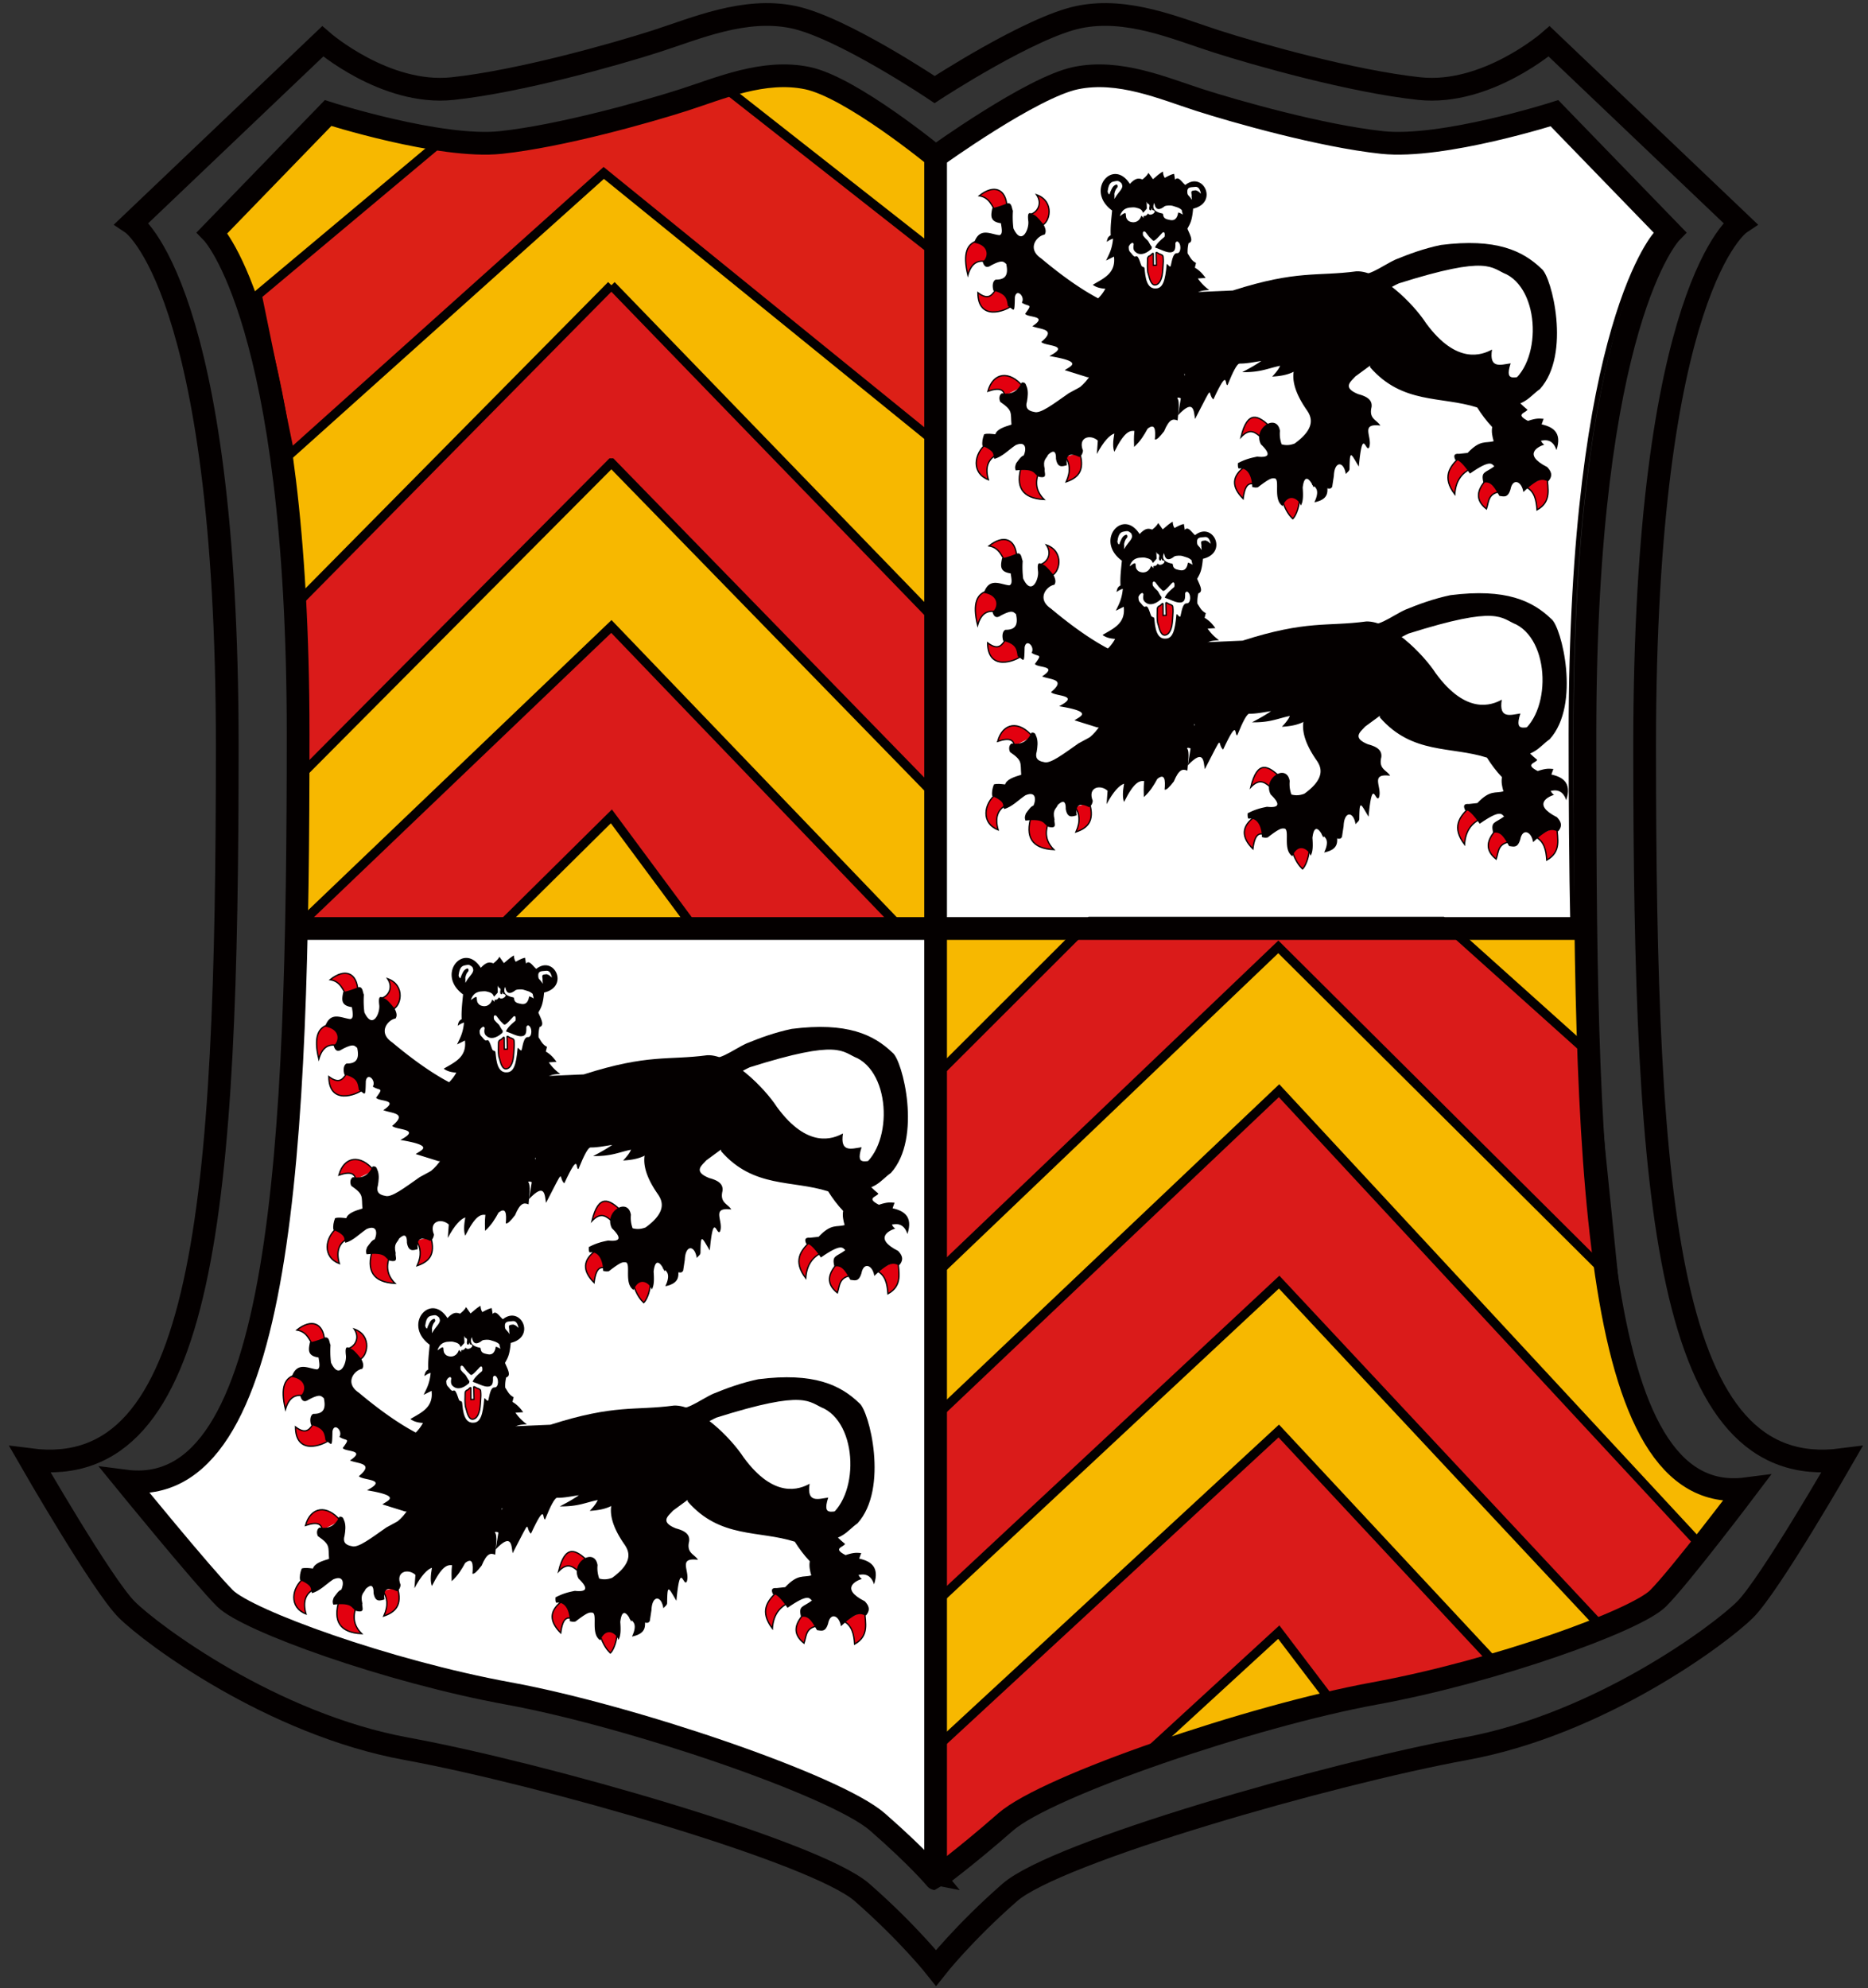 <svg xmlns="http://www.w3.org/2000/svg" xml:space="preserve" width="513.761" height="546.696"><rect width="100%" height="100%" fill="#333333" stroke="none"/><defs><clipPath clipPathUnits="userSpaceOnUse" id="a"><path d="M0 437.357h411.009V0H0v437.357z"/></clipPath><clipPath clipPathUnits="userSpaceOnUse" id="b"><path d="M0 437.357h411.009V0H0v437.357z"/></clipPath><clipPath clipPathUnits="userSpaceOnUse" id="c"><path d="M0 437.357h411.009V0H0v437.357z"/></clipPath></defs><g clip-path="url(#a)" transform="matrix(1.25 0 0 -1.25 0 546.696)"><path d="M0 0v169.795h-1.091s-17.843 15.297-27.474 17.28c-9.631 1.984-19.264-2.266-27.196-4.813-7.932-2.547-26.912-7.935-40.226-9.351-13.315-1.416-38.01 6.48-38.01 6.48l-25.5-26.313s18.906-19.416 18.906-110.316c0-14.693-.087-29.042-.377-42.762H0z" style="fill:#f7b800;fill-opacity:1;fill-rule:nonzero;stroke:none" transform="translate(206.184 233.101)"/><path d="M0 0v169.795h1.091s17.843 15.297 27.474 17.28c9.631 1.984 19.264-2.266 27.196-4.813 7.931-2.547 26.912-7.935 40.226-9.351 13.315-1.416 38.014 6.48 38.014 6.48l25.505-26.313s-18.909-19.416-18.909-110.316c0-14.693.087-29.042.377-42.762H0z" style="fill:#fff;fill-opacity:1;fill-rule:nonzero;stroke:none" transform="translate(205.046 233.101)"/><path d="M0 0v169.795h1.091s17.843 15.297 27.474 17.28c9.631 1.984 19.264-2.266 27.196-4.813 7.931-2.547 26.912-7.935 40.226-9.351 13.315-1.416 38.014 6.48 38.014 6.48l25.505-26.313s-18.909-19.416-18.909-110.316c0-14.693.087-29.042.377-42.762H0z" style="fill:none;stroke:#040000;stroke-width:1;stroke-linecap:butt;stroke-linejoin:miter;stroke-miterlimit:10;stroke-dasharray:none;stroke-opacity:1" transform="translate(205.046 233.101)"/><path d="M0 0h140.968c1.506-71.164 8.516-125.31 37.663-121.538 0 0-17.066-20.923-21.948-25.805-4.883-4.882-35.714-16.048-62.427-20.932-26.713-4.883-71.963-20.232-81.154-28.275C3.91-204.593.281-209.025.281-209.025L0-208.82V0z" style="fill:#f7b800;fill-opacity:1;fill-rule:nonzero;stroke:none" transform="translate(205.865 233.101)"/><path d="M0 0h-140.968c-1.506-71.164-8.517-125.31-37.66-121.538 0 0 17.063-20.923 21.945-25.805 4.883-4.882 35.714-16.048 62.427-20.932 26.713-4.883 71.963-20.232 81.154-28.275 9.192-8.043 12.821-12.475 12.821-12.475l.281.205V0z" style="fill:#fff;fill-opacity:1;fill-rule:nonzero;stroke:none" transform="translate(206.184 233.101)"/></g><path d="m0 0 74.2 68.562 47.811-51.286-35.719-8.872-12.088 15.915L43.686-3.687 29.035-9.394l-9.205-4.347-12.091-9.113L0-28.997V0z" style="fill:#da1b1a;fill-opacity:1;fill-rule:nonzero;stroke:none" transform="matrix(1.25 0 0 -1.25 258.951 479.186)"/><path d="m0 0 74.2 68.562 47.811-51.286-35.719-8.872-12.088 15.915L43.686-3.687 29.035-9.394l-9.205-4.347-12.091-9.113L0-28.997V0z" style="fill:none;stroke:#040000;stroke-width:2;stroke-linecap:butt;stroke-linejoin:miter;stroke-miterlimit:10;stroke-dasharray:none;stroke-opacity:1" transform="matrix(1.25 0 0 -1.25 258.951 479.186)"/><path d="M0 0v-40.974l74.286 69.29 71.195-76.145 12.179 6.581 9.826 11.183L74.262 70.422 0 0z" style="fill:#da1b1a;fill-opacity:1;fill-rule:nonzero;stroke:none" transform="matrix(1.25 0 0 -1.25 258.951 387.939)"/><path d="M0 0v-40.974l74.286 69.29 71.195-76.145 12.179 6.581 9.826 11.183L74.262 70.422 0 0z" style="fill:none;stroke:#040000;stroke-width:2;stroke-linecap:butt;stroke-linejoin:miter;stroke-miterlimit:10;stroke-dasharray:none;stroke-opacity:1" transform="matrix(1.25 0 0 -1.25 258.951 387.939)"/><path d="M0 0v-43.694l74.103 70.78 73.854-73.461-5.061 49.724-32.725 29.359H32.746L0 0z" style="fill:#da1b1a;fill-opacity:1;fill-rule:nonzero;stroke:none" transform="matrix(1.25 0 0 -1.25 258.951 294.22)"/><path d="M0 0v-43.694l74.103 70.78 73.854-73.461-5.061 49.724-32.725 29.359H32.746L0 0z" style="fill:none;stroke:#040000;stroke-width:2;stroke-linecap:butt;stroke-linejoin:miter;stroke-miterlimit:10;stroke-dasharray:none;stroke-opacity:1" transform="matrix(1.25 0 0 -1.25 258.951 294.22)"/><path d="m0 0 70.947-73.282v-38.608L0-39.072h-.009l-68.949-69.303v38.608L-.009 0" style="fill:#da1b1a;fill-opacity:1;fill-rule:nonzero;stroke:#040000;stroke-width:2;stroke-linecap:butt;stroke-linejoin:miter;stroke-miterlimit:10;stroke-dasharray:none;stroke-opacity:1" transform="matrix(1.25 0 0 -1.25 168.155 78.433)"/><path d="m0 0 69.299 66.259L132.917 0H87.452L69.299 24.489 44.546 0H0z" style="fill:#da1b1a;fill-opacity:1;fill-rule:nonzero;stroke:none" transform="matrix(1.25 0 0 -1.25 81.525 255.086)"/><path d="m0 0 69.299 66.259L132.917 0H87.452L69.299 24.489 44.546 0H0z" style="fill:none;stroke:#040000;stroke-width:2;stroke-linecap:butt;stroke-linejoin:miter;stroke-miterlimit:10;stroke-dasharray:none;stroke-opacity:1" transform="matrix(1.25 0 0 -1.25 81.525 255.086)"/><g clip-path="url(#b)" transform="matrix(1.25 0 0 -1.25 0 546.696)"><path d="m0 0-40.798-34.172 7.18-35.005 69.04 61.899 73.718-59.819v41.617L61.784 11.695v.002c-3.084-.961-6.034-2.047-8.78-2.928C45.072 6.221 26.092.833 12.777-.583c-4.081-.434-9.232.007-14.413.828L0 0z" style="fill:#dc2017;fill-opacity:1;fill-rule:nonzero;stroke:none" transform="translate(97.419 406.595)"/><path d="m0 0-40.798-34.172 7.18-35.005 69.04 61.899 73.718-59.819v41.617L61.784 11.695v.002c-3.084-.961-6.034-2.047-8.78-2.928C45.072 6.221 26.092.833 12.777-.583c-4.081-.434-9.232.007-14.413.828L0 0z" style="fill:none;stroke:#040000;stroke-width:2;stroke-linecap:butt;stroke-linejoin:miter;stroke-miterlimit:10;stroke-dasharray:none;stroke-opacity:1" transform="translate(97.419 406.595)"/><path d="M0 0c-.156.097 2.254 1.757 1.794 2.491C-.746 4.944-3.152 6.316-4.615.233-2.525 2.427-1.291 1.102 0 0" style="fill:#e3000f;fill-opacity:1;fill-rule:nonzero;stroke:none" transform="translate(277.668 340.986)"/><path d="M0 0c-.156.097 2.254 1.757 1.794 2.491C-.746 4.944-3.152 6.316-4.615.233-2.525 2.427-1.291 1.102 0 0z" style="fill:none;stroke:#040000;stroke-width:.283;stroke-linecap:butt;stroke-linejoin:miter;stroke-miterlimit:10;stroke-dasharray:none;stroke-opacity:1" transform="translate(277.668 340.986)"/><path d="M0 0c.34-.449-.516 5.996-2.258 4.056-3.202-2.234-3.096-4.644-.559-7.185C-2.326.648-1.155.287 0 0" style="fill:#e3000f;fill-opacity:1;fill-rule:nonzero;stroke:none" transform="translate(276.335 330.79)"/><path d="M0 0c.34-.449-.516 5.996-2.258 4.056-3.202-2.234-3.096-4.644-.559-7.185C-2.326.648-1.155.287 0 0z" style="fill:none;stroke:#040000;stroke-width:.283;stroke-linecap:butt;stroke-linejoin:miter;stroke-miterlimit:10;stroke-dasharray:none;stroke-opacity:1" transform="translate(276.335 330.79)"/><path d="M0 0c.257.664-.905 1.202-2.038 1.27-1.135.068-2.234-.336-1.859-1.558.81-2.543 1.761-3.614 2.363-4.194C-1.08-4.105-.19-2.504 0 0" style="fill:#e3000f;fill-opacity:1;fill-rule:nonzero;stroke:none" transform="translate(285.974 327.718)"/><path d="M0 0c.257.664-.905 1.202-2.038 1.27-1.135.068-2.234-.336-1.859-1.558.81-2.543 1.761-3.614 2.363-4.194C-1.08-4.105-.19-2.504 0 0z" style="fill:none;stroke:#040000;stroke-width:.283;stroke-linecap:butt;stroke-linejoin:miter;stroke-miterlimit:10;stroke-dasharray:none;stroke-opacity:1" transform="translate(285.974 327.718)"/><path d="M0 0c.136 1.654-4.185.059-3.281-.523.903-.579 1.529-1.413.409-3.823C.743-3.564-.135-1.655 0 0" style="fill:#040000;fill-opacity:1;fill-rule:nonzero;stroke:none" transform="translate(292.077 331.196)"/><path d="m0 0-6.715 10.117-1.342-2.445c.045-1.729-2.293-2.926-6.307-5.438-3.523-2.632-6.984-6.191-1.38-14.251.996-1.427 2.181-3.873-2.684-7.377-.545-.185-1.498-.531-2.838-.168a6.623 6.623 0 0 0-.375 2.952c-.636 3.996-6.058.629-4.178-2.952 2.385-2.31 1.662-2.969-.819-2.699-1.255-.256-2.513-.518-4.256-1.433-.016-.473-.02-.926.154-1.18 2.709.359 3.003-3.246 2.982-4.046.364-.095.714-.208 1.268-.084 2.767 2.121 3.045 2.009 3.773 1.941 1.098-.449-.484-4.717 1.676-6.073 1.363 3.2 3.663 1.332 3.994.096.557.912.521 2.393.408 3.951.399 3.461 1.791 1.543 2.389.085 1.4 2.077 2.148 1.318 3.084-.253.666-.107.74.008 1.017.337l.374 2.444c.12 3.282 2.173 3.286 2.619.383.355.436.819.684.823 1.135.055 4.427.292 3.391 2.042.516.845 9.043 1.518 2.933 2.276 4.205.833 2.259-2.139 5.386 2.463 4.806-.737 1.256-2.569 1.434-1.938 4.047.235 1.669-1.135 2.389-2.912 2.865-3.698 1.49-1.532 2.826-.673 3.879l3.214 2.357L0 0z" style="fill:#040000;fill-opacity:1;fill-rule:nonzero;stroke:none" transform="translate(303.264 359.172)"/><path d="M0 0c.215-.666-.379-.787-2.344-1.237C-3.325.165-3.735 2.058-6.097 2.47-2.917 5.023-.192 4.077 0 0" style="fill:#e3000f;fill-opacity:1;fill-rule:nonzero;stroke:none" transform="translate(221.558 391.82)"/><path d="M0 0c.215-.666-.379-.787-2.344-1.237C-3.325.165-3.735 2.058-6.097 2.47-2.917 5.023-.192 4.077 0 0z" style="fill:none;stroke:#040000;stroke-width:.283;stroke-linecap:butt;stroke-linejoin:miter;stroke-miterlimit:10;stroke-dasharray:none;stroke-opacity:1" transform="translate(221.558 391.82)"/><path d="M0 0c.007-1.46-2.428 1.657-2.535 2.429 1.592.33 2.886 2.281 1.526 4.325C3.052 5.316 1.896.479 0 0" style="fill:#e3000f;fill-opacity:1;fill-rule:nonzero;stroke:none" transform="translate(229.106 387.744)"/><path d="M0 0c.007-1.46-2.428 1.657-2.535 2.429 1.592.33 2.886 2.281 1.526 4.325C3.052 5.316 1.896.479 0 0z" style="fill:none;stroke:#040000;stroke-width:.283;stroke-linecap:butt;stroke-linejoin:miter;stroke-miterlimit:10;stroke-dasharray:none;stroke-opacity:1" transform="translate(229.106 387.744)"/><path d="M0 0c1.857-.412.996 5.106-1.646 4.636-2.641-.471-3.646-2.795-2.459-7.59C-3.333-.281-1.865.412 0 0" style="fill:#e3000f;fill-opacity:1;fill-rule:nonzero;stroke:none" transform="translate(217.06 379.806)"/><path d="M0 0c1.857-.412.996 5.106-1.646 4.636-2.641-.471-3.646-2.795-2.459-7.59C-3.333-.281-1.865.412 0 0z" style="fill:none;stroke:#040000;stroke-width:.283;stroke-linecap:butt;stroke-linejoin:miter;stroke-miterlimit:10;stroke-dasharray:none;stroke-opacity:1" transform="translate(217.06 379.806)"/><path d="M0 0c-.093 2.946-3.146 5.834-3.327 3.822-.859-1.15-1.551-2.853-4.105-.926C-7.39-3.455-1.35-1.108 0 0" style="fill:#e3000f;fill-opacity:1;fill-rule:nonzero;stroke:none" transform="translate(222.593 370.075)"/><path d="M0 0c-.093 2.946-3.146 5.834-3.327 3.822-.859-1.15-1.551-2.853-4.105-.926C-7.39-3.455-1.35-1.108 0 0z" style="fill:none;stroke:#040000;stroke-width:.283;stroke-linecap:butt;stroke-linejoin:miter;stroke-miterlimit:10;stroke-dasharray:none;stroke-opacity:1" transform="translate(222.593 370.075)"/><path d="m0 0 3.479 13.774-2.164 2.802c-4.411 2.02-9.3 5.374-14.557 9.777-3.322 2.23-.853 5.039.733 5.247.448.662.182 1.382-.208 2.204-1.075 1.314-1.701 2.005-2.219 2.206-.64.232-1.454 1.06-1.159-1.43.23-1.761-1.441-5.551-3.27-1.61a20.138 20.138 0 0 0-.109 3.876c-.301.65-.222 1.734-1.159 1.669-1.493-.607-2.586-.943-3.379-1.074-.306-1.578-.637-2.981 1.903-3.339.153-1.122.469-2.411-.318-2.622-1.908.164-4.378 1.869-5.592-1.669 3.434-.549 3.123-3.236 1.897-4.174.316-1.152.917-1.43 1.794-.834 2.677 1.433 2.784.755 3.378.358.434-1.999.176-3.512-2.319-3.458-.596-.247-.841-1.27-.48-2.445 2.872-.738 2.902-1.815 3.17-3.397 1.376-.704 1.451-1.981 1.531 1.968.357 2.085 2.347.111 1.53-1.194 1.554-1.026 2.492-.068.735-2.443.508-.908 5.253-.319 1.585-2.742 1.638-.736 5.511-.522 1.956-3.458.808-.976 6.628-.566 1.793-3.103 7.527-1.253 4.754-2.152 3.374-3.101l4.96-1.549L0 0z" style="fill:#040000;fill-opacity:1;fill-rule:nonzero;stroke:none" transform="translate(242.345 354.144)"/><path d="M0 0a13.04 13.04 0 0 1-3.587-1.828c-4.155-2.993-8.647-5.431-18.493.903 1.289-4.964 4.391-6.239 7.036-8.441-1.109-.311-3.466-.107-5.588 0 1.869-2.36 5.173-1.455 8.344-.986-.891-.612-1.98-1.305-4.209-2.458 4.108-.064 5.696.874 8.341 1.394-.234-.521-.554-1.105-1.742-2.376 2.834.17 5.212.732 7.254 3.031-.318-.958-.507-1.771-.436-2.295 1.174.832 2.331 1.91 3.409 3.936.131-1.501.691-2.326 1.594-2.624.049.828.098 1.824.146 2.87a59.194 59.194 0 0 1 1.522-.492c-.338 1.792.576 2.259 1.67 2.541.9.379 1.81.618 2.728.728L5.73-1.239 0 0z" style="fill:#040000;fill-opacity:1;fill-rule:nonzero;stroke:none" transform="translate(289.812 368.3)"/><path d="M0 0c-2.941-2.311-3.342-6.591.359-7.994-.763 2.695-.089 4.45 1.744 5.445" style="fill:#e3000f;fill-opacity:1;fill-rule:nonzero;stroke:#040000;stroke-width:.283;stroke-linecap:butt;stroke-linejoin:miter;stroke-miterlimit:10;stroke-dasharray:none;stroke-opacity:1" transform="translate(217.111 339.827)"/><path d="M0 0c-1.477-4.712.114-7.241 4.928-7.474C3.054-5.613 2.937-3.558 3.8-1.39" style="fill:#e3000f;fill-opacity:1;fill-rule:nonzero;stroke:#040000;stroke-width:.283;stroke-linecap:butt;stroke-linejoin:miter;stroke-miterlimit:10;stroke-dasharray:none;stroke-opacity:1" transform="translate(224.798 334.96)"/><path d="M0 0c1.208-4.058-.519-5.533-2.975-6.374 1.053 2.341.796 4.089-.202 5.504" style="fill:#e3000f;fill-opacity:1;fill-rule:nonzero;stroke:#040000;stroke-width:.283;stroke-linecap:butt;stroke-linejoin:miter;stroke-miterlimit:10;stroke-dasharray:none;stroke-opacity:1" transform="translate(237.568 337.743)"/><path d="M0 0c-2.987 3.605-6.557 3.076-7.693-1.044 2.751.937 3.518.228 3.693-.983" style="fill:#e3000f;fill-opacity:1;fill-rule:nonzero;stroke:#040000;stroke-width:.283;stroke-linecap:butt;stroke-linejoin:miter;stroke-miterlimit:10;stroke-dasharray:none;stroke-opacity:1" transform="translate(225.06 352.343)"/><path d="M0 0c-2.342-2.102-3.941-4.434-1.125-8.152.184 2.765 1.4 4.594 3.518 5.612" style="fill:#e3000f;fill-opacity:1;fill-rule:nonzero;stroke:#040000;stroke-width:.283;stroke-linecap:butt;stroke-linejoin:miter;stroke-miterlimit:10;stroke-dasharray:none;stroke-opacity:1" transform="translate(321.215 336.788)"/><path d="M0 0c-2.123-2.308-2.514-4.491 0-6.473.539 1.544.294 3.495 3.189 3.81" style="fill:#e3000f;fill-opacity:1;fill-rule:nonzero;stroke:#040000;stroke-width:.283;stroke-linecap:butt;stroke-linejoin:miter;stroke-miterlimit:10;stroke-dasharray:none;stroke-opacity:1" transform="translate(327.053 331.871)"/><path d="M0 0c2.062-.96 2.418-2.978 2.576-5.12 3.27 1.824 2.336 4.679 2.212 7.333" style="fill:#e3000f;fill-opacity:1;fill-rule:nonzero;stroke:#040000;stroke-width:.283;stroke-linecap:butt;stroke-linejoin:miter;stroke-miterlimit:10;stroke-dasharray:none;stroke-opacity:1" transform="translate(335.608 330.315)"/><path d="M0 0c1.765.567 3.175.23 3.88-1.926C5.17 1.967 3.128 3.324 0 3.851" style="fill:#040000;fill-opacity:1;fill-rule:nonzero;stroke:none" transform="translate(338.583 340.27)"/><path d="M0 0c3.596 3.794 3.432.766 3.734-.847C8.172 7.685 6.313 4.7 7.76 3.454c3.399 7.324 2.419 3 3.118 3.154 2.628 6.529 2.716 4.295 3.663 5.039 4.309 5.739 13.118 7.33 21.429 9.385 3.098-.951 3.192-3.075 3.59-5.079 1.403-.973 2.283-2.839 2.718-5.452 7.128-8.145 15.631-6.282 23.532-8.809.97-1.531 2.042-2.988 3.301-4.3-.19-1.106.04-2.118.325-3.114-1.763-.521-2.915.407-5.728-2.582l-1.885-.205c-1.227.112-1.202-.527-.798-1.392.645.256 1.772-.916 3.191-2.95 4.574 3.191 4.801 2.115 5.366 1.598-1.997-1.518-3.019-1.051-2.394-3.605 1.855.416 2.584-1.452 3.519-2.909.882-.078 1.821-.573 2.429 1.434.494 2.615 2.491 1.787 2.827-.574 3.892 3.656 4.372 2.556 5.51 2.377 1.104 1.305.556 2.238-.251 3.113-5.7 2.883-1.688 4.631-.654 4.916-1.287.891-1.274 2.838-.143 5.695-.837.041-1.415.237-3.446-.451-2.943 1.51-.458 1.731-.109 2.458-4.927 4.058-.202 2.165-.217 3.195-5.496 3.943-.72 2.525-.69 3.606-.854 1.288-4.435-1.62-2.791 3.399-2.191-.312-4.786-1.275-4.098 3.035-2.191-1.194-7.769-3.4-14.504 5.776-2.792 4.302-10.118 11.636-15.337 11.43-8.666-1.164-12.957.337-27.196-4.219l-22.553-.943-5.397-.532c.113-11.328-2.313-17.004-5.635-19.746-.162-.135-2.32-1.25-2.494-1.368-3.313-2.305-6.243-4.602-7.61-4.124-1.554.244-1.973 1.066-1.598 2.295.18 1.078.3 2.141 0 3.112-.257.464-.188 1.203-1.161 1.066-.923-2.096-2.458-2.682-4.351-2.377-.467-.234-.77-1.008-.363-1.885 2.82-1.948 2.237-2.285 2.465-4.997-1.591-.496-3.186-.993-3.552-2.13-.874.092-1.773.223-2.467 0-.342-.898-.498-1.752-.362-2.541 3.097-1.373 2.164-1.992 2.61-2.867 1.745.435 3.149 2.006 4.714 3.031 2.457 1.037 2.296-1.166 1.746-2.293-.558-.113-1.118-.984-1.669-1.721-.339-.871-.215-1.221-.077-1.556 4.398.468 3.833-.776 5.075-1.395 2.119-.488 1.102.953 1.307 1.64-.513 2.179.375 2.294.727 3.195.659.622 1.794 1.483 1.739-.901.357-2.043 1.386-1.691 2.394-1.393-.318 2.405.753 2.781 2.759 1.802.388.229.692.62.795 1.393-1.205 3.018 1.693 3.666 3.262 2.212l-.217-2.95c1.547 2.899 2.879 4.192 3.849 4.508-.316-1.746-.363-3.145 0-4.015 2.202 4.416 3.356 4.681 4.419 4.587-.165-1.577-.086-2.453-.071-3.521 1.414 1.267 2.218 2.638 2.973 4.013 1.617 1.272 1.799-.179 1.594-2.375.434-.099 1.034.526 2.032 1.801C-1.939-.819-1.132-.747-.105-1.175-.006.501.462 2.996-.183 3.741c.26.362 1.11-.217 1.817-.574.216 1.541-.033 3.719-.293 5.9.764-.011 1.18-.417 1.668-.738-.19 2.049-.393 4.046-.866 4.919" style="fill:#040000;fill-opacity:1;fill-rule:nonzero;stroke:none" transform="translate(259.21 346.033)"/><path d="M0 0c-.851-1.537-2.019-2.761-3.639-3.533 2.865-.97 3.863-.435 5.484-.406.15-1.2-.467-2.204-1.174-3.187 1.609.049 2.699.447 3.844.812.381-1.179-.113-2.357-.36-3.536 1.202.815 1.921 1.932 2.566 2.434-.029-1.669.952-2.343 1.637-3.302.344.971.695 1.893 1.128 2.433a9.781 9.781 0 0 0 2.104-1.911c.37.87.763 1.648 1.23 2.086 1.808-.881 2.053-1.284 2.768-1.855.157.557.073 1.394.311 2.49 1.195-1.16 2.845-1.16 4.407-1.388-.435.82-.839 1.676-1.175 2.607 1.559.152 2.653-.008 3.739-.175-.56.886-1.243 1.787-2.661 2.782 1.121-.094 2.033-.071 2.969-.058-.998.852-2.014 1.671-2.921 2.839.676.486 1.66.514 2.613.579a10.275 10.275 0 0 0-2.513 2.549l1.696.116c-.604.835-1.281 1.639-2.361 2.26l.256 1.042c-1.049.53-1.327 1.354-1.845 2.086-.05.959.069 1.622.206 2.259 1.215.366.273 1.887-.254 3.187.503.998 1.002 1.503 1.257 4.407 5.627 1.323 2.21 8.319-1.72 5.21-.752.572-1.507 2.06-2.259 1.158l-.201 1.276c-.473-.047-1.202-.388-2.056-.87-.319.464-.37.928-.409 1.391-1.035-.609-1.528-1.178-2.203-1.681l-.978 1.391c-.217-.373-.452-.754-1.331-1.449-.7.243-1.408.479-2.767-.984-3.683 5.843-9.94-1.431-3.901-5.851-.168-1.815-.409-3.631-.308-5.446-.671-.34-.765-.898-.867-1.449.457.311.92.599 1.383.695-.241-2.454-.932-3.494-1.54-4.81l1.742.87C2.338 3.35-.421 2.28-2.769.868-1.96.256-.996.072 0 0" style="fill:#040000;fill-opacity:1;fill-rule:nonzero;stroke:none" transform="translate(243.208 373.84)"/><path d="M0 0c-.908-.182-1.537-.548-2.006-1.767-.142-.364 1.117.965 1.265.436.055-.212-.002-.787.239-1.161.276-.424.536-.602 1.103-.701 1.219-.214 1.9.728 2.066 1.404.204-.09.434-.446.521-.492.042-.022-.123.509.125.47.631-.1.835.699.913.503.206-.504 1.23-.145 1.41.382.061.189-.203.348-.487.387-.158.021-.062.344-.127.348-.168.008-.021-.593-.45-.367-.228.123-.113.704-.112.739.102.163.044.599-.34.695-.266.066-.127.496-.252.374-.059-.057.079-1.423.015-1.496-.362-.381-.798-.941-.824-.875-.283.782-.763.93-1.694 1.149C1.077.096.312.031 0 0" style="fill:#fff;fill-opacity:1;fill-rule:nonzero;stroke:none" transform="translate(248.432 391.684)"/><path d="M0 0c-2.356-1.888-2.195 1.04-2.353.653-.788-1.895 1.524-2.176 1.864-2.274.191-.054.063-.439.308-.813.275-.422.833-.505 1.395-.614 1.333-.257 1.621.951 1.749 1.664.225-.012.886-.365.956-.447.124-.14-.185.788-.181.983-.635.582-1.037.593-2.055.934C1.401.18.428.191 0 0" style="fill:#fff;fill-opacity:1;fill-rule:nonzero;stroke:none" transform="translate(256.278 392.002)"/><path d="M0 0c-.088-.051-.095-.472-.063-.577.127-.423.043-.26.266-.467.223-.208.819-.185 1.074-.143.5.086.616.289.619.937.003.128-.185-.017-.209.107-.008.089-.109.287-.262.207-.102-.052-.006-.483-.066-.654C1.231-.929.99-.909.845-.935.774-.946.491-.669.383-.57.069-.158.29.163 0 0" style="fill:#fff;fill-opacity:1;fill-rule:nonzero;stroke:none" transform="translate(248.58 390.817)"/><path d="M0 0c-.08-.064-.058-.775-.023-.881.128-.424.019-.14.202-.394.119-.17.646-.216 1.069-.143.258.045.486.334.619.937.003.127-.183-.016-.202.108-.018.088-.114.285-.263.206-.105-.053-.018-.479-.073-.654-.09-.295-.231-.039-.409-.098-.069-.024-.273.106-.406.147C-.09-.579.39.31 0 0" style="fill:#fff;fill-opacity:1;fill-rule:nonzero;stroke:none" transform="translate(256.707 391.28)"/><path d="M0 0c-.006-.042-.002-.088.032-.114C.201-.172.261-.283.3-.433l.133.01C.601.079.274.135 0 0" style="fill:#fff;fill-opacity:1;fill-rule:nonzero;stroke:none" transform="translate(249.32 391.021)"/><path d="M0 0c-.009-.04-.001-.088.031-.114C.204-.17.257-.281.3-.431l.134.009C.604.079.277.136 0 0" style="fill:#fff;fill-opacity:1;fill-rule:nonzero;stroke:none" transform="translate(257.46 391.502)"/><path d="M0 0c-.227.01-.422-.036-.687-.085-.619-.113-1.278-.256-1.506-2.102-.095-.164.167-.782.336-.737.149.041.114.231.186.403.258.585.413.928.606 1.188.238.329.597.511.805.542.198.032.377-.471.11-.719-.274-.259-.513-.851-.592-1.362.075-.158-.034-1.189.049-1.051C.012-2.651.529-2.338.879-1.643c.237.487.127.651 0 1.041C.801-.378.228-.011 0 0" style="fill:#fff;fill-opacity:1;fill-rule:nonzero;stroke:none" transform="translate(245.922 397.553)"/><path d="M0 0c.519.071 1.23.203 1.573-1.464-.449.312-.407.503-1.139.738-.408-.057-.95-.024-.985-.394-.016-.226.036-.329.075-.755-.08-.158.107-1.068.025-.933-.69 1.121-.916.842-.981 1.597C-1.541.074-.625-.085 0 0" style="fill:#fff;fill-opacity:1;fill-rule:nonzero;stroke:none" transform="translate(262.675 396.222)"/><path d="M0 0a.324.324 0 0 1-.244-.197C-.29-.304-.263-.798-.212-.9.306-1.661.74-1.837.985-2.265c.24-.423.743-1.404 1.112-1.412.071-.001.206-.495.206-.419.021.844.702 1.68 2.148 2.867.142.115.122.872-.02.986-.143.113-.313.054-.435-.081-.838-.905-1.424-1.551-1.783-1.697-.251-.101-.392.149-.698.44-.424.4-.528.561-1.069 1.273C.381-.176.129.021 0 0" style="fill:#fff;fill-opacity:1;fill-rule:nonzero;stroke:none" transform="translate(251.728 386.45)"/><path d="M0 0c-.173-.017-.408-.225-.398-.418.04-.822-.048-1.333-.254-1.597-.198-.262-.496-.383-.932-.39-.877-.015-1.962.618-3.217 1.037-.896.372-.752.167-.854-.268C-7.144-2.99-8.2-2.869-8.716-2.628c-.256.118-.604.361-.764.641-.192.32-.2.815-.087 1.359.019.131-.223.388-.334.329-.539-.295-.553-.457-.781-.863.006-.901.245-1.105.471-1.324.31-.303.436-.643.86-.86.1-.05.451.318.745-.159.346-.545.532-1.432.779-1.919.045-.09.578-.271.596-.309.21-.542.021-4.748 2.482-4.605 1.634-.024 2.121 1.811 2.429 5.231.051.568.717-.873.904-.26.194.635.4 2.866 1.385 2.785C.904-2.658.994-.33 0 0" style="fill:#fff;fill-opacity:1;fill-rule:nonzero;stroke:none" transform="translate(259.012 384.246)"/><path d="M0 0c-.228-.019-.828.563-.88.311l.068-2.736-.667-.032L-1.5.104c-.059.319-.523-.429-.806-.493-.285-.062-.507-.445-.449-.764-.032-.851-.063-2.041.06-2.826l.231-.797c.089-.298.426-1.982 1.288-2.005.655-.019 1.3.566 1.612 2.046.147.712.221 2.245.253 2.818.04.184.015 1.421-.097 1.565C.488-.207.208-.086 0 0" style="fill:#e3000f;fill-opacity:1;fill-rule:nonzero;stroke:none" transform="translate(255.247 381.455)"/><path d="M0 0c-.228-.019-.828.563-.88.311l.068-2.736-.667-.032L-1.5.104c-.059.319-.523-.429-.806-.493-.285-.062-.507-.445-.449-.764-.032-.851-.063-2.041.06-2.826l.231-.797c.089-.298.426-1.982 1.288-2.005.655-.019 1.3.566 1.612 2.046.147.712.221 2.245.253 2.818.04.184.015 1.421-.097 1.565C.488-.207.208-.086 0 0z" style="fill:none;stroke:#040000;stroke-width:.283;stroke-linecap:butt;stroke-linejoin:miter;stroke-miterlimit:10;stroke-dasharray:none;stroke-opacity:1" transform="translate(255.247 381.455)"/><path d="M0 0c.177-.443.264-.657.609-.908.119-.017-.021.322.047.438.062.116-.142.467-.21.582l-.024.19C.166.47.044.311 0 0" style="fill:#fff;fill-opacity:1;fill-rule:nonzero;stroke:none" transform="translate(251.208 380.351)"/><path d="m0 0 .007-.338A.394.394 0 0 1 .059-.7c.078-.099.22-.245.337-.215l.283.614a.381.381 0 0 1-.047.338C.566.133.437.097.325.085.169.065.089.101 0 0" style="fill:#fff;fill-opacity:1;fill-rule:nonzero;stroke:none" transform="translate(256.636 381.152)"/><path d="M0 0c1.175-.83 7.245 2.56 8.338 2.277 3.017-1.268 6.143 1.582 9.355 3.043 3.017 1.232 6.155 2.394 9.937 3.195 12.194 1.547 18.05-1.262 22.188-5.244 2.203-1.633 6.554-18.794-.36-26.442-2.481-1.75-3.1-3.862-9.502-4.098-6.544-.342-7.232 2.764 1.739 4.754 8.014 3.394 8.327 20.386.438 24.557-3.521 1.393-3.692 4.352-23.714-1.966C11.084-3.231 4.604-12.35-.51-8.674c0 0 .437 8.154.51 8.674" style="fill:#040000;fill-opacity:1;fill-rule:nonzero;stroke:none" transform="translate(289.374 374.949)"/><path d="M0 0c-.156.097 2.254 1.757 1.794 2.491C-.746 4.944-3.152 6.316-4.615.233-2.525 2.427-1.291 1.102 0 0" style="fill:#e3000f;fill-opacity:1;fill-rule:nonzero;stroke:none" transform="translate(279.815 263.959)"/><path d="M0 0c-.156.097 2.254 1.757 1.794 2.491C-.746 4.944-3.152 6.316-4.615.233-2.525 2.427-1.291 1.102 0 0z" style="fill:none;stroke:#040000;stroke-width:.283;stroke-linecap:butt;stroke-linejoin:miter;stroke-miterlimit:10;stroke-dasharray:none;stroke-opacity:1" transform="translate(279.815 263.959)"/><path d="M0 0c.34-.449-.516 5.996-2.258 4.056-3.202-2.234-3.096-4.644-.559-7.185C-2.326.648-1.155.287 0 0" style="fill:#e3000f;fill-opacity:1;fill-rule:nonzero;stroke:none" transform="translate(278.481 253.763)"/><path d="M0 0c.34-.449-.516 5.996-2.258 4.056-3.202-2.234-3.096-4.644-.559-7.185C-2.326.648-1.155.287 0 0z" style="fill:none;stroke:#040000;stroke-width:.283;stroke-linecap:butt;stroke-linejoin:miter;stroke-miterlimit:10;stroke-dasharray:none;stroke-opacity:1" transform="translate(278.481 253.763)"/><path d="M0 0c.257.664-.905 1.202-2.038 1.27-1.135.068-2.234-.336-1.859-1.558.81-2.543 1.761-3.614 2.363-4.194C-1.08-4.105-.19-2.504 0 0" style="fill:#e3000f;fill-opacity:1;fill-rule:nonzero;stroke:none" transform="translate(288.12 250.69)"/><path d="M0 0c.257.664-.905 1.202-2.038 1.27-1.135.068-2.234-.336-1.859-1.558.81-2.543 1.761-3.614 2.363-4.194C-1.08-4.105-.19-2.504 0 0z" style="fill:none;stroke:#040000;stroke-width:.283;stroke-linecap:butt;stroke-linejoin:miter;stroke-miterlimit:10;stroke-dasharray:none;stroke-opacity:1" transform="translate(288.12 250.69)"/><path d="M0 0c.136 1.654-4.185.059-3.281-.523.903-.579 1.529-1.413.409-3.823C.743-3.564-.135-1.655 0 0" style="fill:#040000;fill-opacity:1;fill-rule:nonzero;stroke:none" transform="translate(294.224 254.169)"/><path d="m0 0-6.715 10.117-1.342-2.445c.045-1.729-2.293-2.926-6.307-5.439-3.523-2.63-6.984-6.19-1.38-14.25.996-1.427 2.181-3.873-2.684-7.377-.545-.185-1.498-.531-2.838-.168a6.623 6.623 0 0 0-.375 2.952c-.636 3.996-6.058.629-4.178-2.952 2.385-2.31 1.662-2.969-.819-2.699-1.255-.256-2.513-.518-4.256-1.433-.016-.473-.02-.926.154-1.18 2.709.359 3.003-3.246 2.982-4.046.364-.095.714-.208 1.268-.084 2.767 2.121 3.045 2.009 3.773 1.941 1.098-.449-.484-4.717 1.676-6.073 1.363 3.2 3.663 1.332 3.994.096.557.912.521 2.393.408 3.951.399 3.461 1.791 1.543 2.389.085 1.4 2.077 2.148 1.318 3.084-.253.666-.107.74.008 1.017.337l.374 2.444c.12 3.282 2.173 3.286 2.619.383.355.436.819.684.823 1.135.055 4.427.292 3.391 2.042.516.845 9.043 1.518 2.933 2.276 4.205.833 2.259-2.139 5.386 2.463 4.806-.737 1.256-2.569 1.434-1.938 4.047.235 1.669-1.135 2.389-2.912 2.865-3.698 1.49-1.532 2.826-.673 3.879l3.214 2.357L0 0z" style="fill:#040000;fill-opacity:1;fill-rule:nonzero;stroke:none" transform="translate(305.41 282.144)"/><path d="M0 0c.215-.666-.379-.787-2.344-1.237C-3.325.165-3.735 2.058-6.097 2.47-2.917 5.023-.192 4.077 0 0" style="fill:#e3000f;fill-opacity:1;fill-rule:nonzero;stroke:none" transform="translate(223.704 314.793)"/><path d="M0 0c.215-.666-.379-.787-2.344-1.237C-3.325.165-3.735 2.058-6.097 2.47-2.917 5.023-.192 4.077 0 0z" style="fill:none;stroke:#040000;stroke-width:.283;stroke-linecap:butt;stroke-linejoin:miter;stroke-miterlimit:10;stroke-dasharray:none;stroke-opacity:1" transform="translate(223.704 314.793)"/><path d="M0 0c.007-1.46-2.428 1.657-2.535 2.429 1.592.33 2.886 2.281 1.526 4.325C3.052 5.316 1.896.479 0 0" style="fill:#e3000f;fill-opacity:1;fill-rule:nonzero;stroke:none" transform="translate(231.253 310.716)"/><path d="M0 0c.007-1.46-2.428 1.657-2.535 2.429 1.592.33 2.886 2.281 1.526 4.325C3.052 5.316 1.896.479 0 0z" style="fill:none;stroke:#040000;stroke-width:.283;stroke-linecap:butt;stroke-linejoin:miter;stroke-miterlimit:10;stroke-dasharray:none;stroke-opacity:1" transform="translate(231.253 310.716)"/><path d="M0 0c1.857-.412.996 5.106-1.646 4.636-2.641-.471-3.646-2.795-2.459-7.59C-3.333-.281-1.865.412 0 0" style="fill:#e3000f;fill-opacity:1;fill-rule:nonzero;stroke:none" transform="translate(219.207 302.779)"/><path d="M0 0c1.857-.412.996 5.106-1.646 4.636-2.641-.471-3.646-2.795-2.459-7.59C-3.333-.281-1.865.412 0 0z" style="fill:none;stroke:#040000;stroke-width:.283;stroke-linecap:butt;stroke-linejoin:miter;stroke-miterlimit:10;stroke-dasharray:none;stroke-opacity:1" transform="translate(219.207 302.779)"/><path d="M0 0c-.093 2.946-3.146 5.834-3.327 3.822-.859-1.15-1.551-2.853-4.105-.926C-7.39-3.455-1.35-1.108 0 0" style="fill:#e3000f;fill-opacity:1;fill-rule:nonzero;stroke:none" transform="translate(224.74 293.047)"/><path d="M0 0c-.093 2.946-3.146 5.834-3.327 3.822-.859-1.15-1.551-2.853-4.105-.926C-7.39-3.455-1.35-1.108 0 0z" style="fill:none;stroke:#040000;stroke-width:.283;stroke-linecap:butt;stroke-linejoin:miter;stroke-miterlimit:10;stroke-dasharray:none;stroke-opacity:1" transform="translate(224.74 293.047)"/><path d="m0 0 3.479 13.774-2.164 2.802c-4.411 2.02-9.3 5.374-14.557 9.777-3.322 2.23-.853 5.039.733 5.247.448.662.182 1.382-.208 2.204-1.075 1.314-1.701 2.005-2.219 2.206-.64.232-1.454 1.06-1.159-1.43.23-1.761-1.441-5.551-3.27-1.61a20.138 20.138 0 0 0-.109 3.876c-.301.65-.222 1.734-1.159 1.669-1.493-.607-2.586-.943-3.379-1.074-.306-1.578-.637-2.981 1.903-3.339.153-1.122.469-2.411-.318-2.622-1.908.164-4.378 1.869-5.592-1.669 3.434-.549 3.123-3.236 1.897-4.174.316-1.152.917-1.43 1.794-.834 2.677 1.433 2.784.755 3.378.358.434-1.999.176-3.512-2.319-3.458-.596-.247-.841-1.27-.48-2.445 2.872-.738 2.902-1.815 3.17-3.397 1.376-.704 1.451-1.981 1.531 1.968.357 2.085 2.347.111 1.53-1.194 1.554-1.026 2.492-.068.735-2.443.508-.908 5.253-.319 1.585-2.742 1.638-.736 5.511-.522 1.956-3.459.808-.974 6.628-.564 1.793-3.101 7.527-1.254 4.754-2.153 3.374-3.102l4.96-1.549L0 0z" style="fill:#040000;fill-opacity:1;fill-rule:nonzero;stroke:none" transform="translate(244.491 277.117)"/><path d="M0 0a13.04 13.04 0 0 1-3.587-1.828c-4.155-2.993-8.647-5.431-18.493.903 1.289-4.965 4.391-6.238 7.036-8.441-1.109-.311-3.466-.108-5.588 0 1.869-2.36 5.173-1.455 8.344-.986-.891-.612-1.98-1.305-4.209-2.458 4.108-.064 5.696.874 8.341 1.394-.234-.521-.554-1.105-1.742-2.376 2.834.17 5.212.732 7.254 3.031-.318-.958-.507-1.771-.436-2.295 1.174.832 2.331 1.91 3.409 3.936.131-1.501.691-2.326 1.594-2.624.049.828.098 1.823.146 2.87a59.194 59.194 0 0 1 1.522-.492c-.338 1.793.576 2.26 1.67 2.541.9.379 1.81.618 2.728.728L5.73-1.239 0 0z" style="fill:#040000;fill-opacity:1;fill-rule:nonzero;stroke:none" transform="translate(291.958 291.273)"/><path d="M0 0c-2.941-2.311-3.342-6.591.359-7.994-.763 2.695-.089 4.45 1.744 5.445" style="fill:#e3000f;fill-opacity:1;fill-rule:nonzero;stroke:#040000;stroke-width:.283;stroke-linecap:butt;stroke-linejoin:miter;stroke-miterlimit:10;stroke-dasharray:none;stroke-opacity:1" transform="translate(219.258 262.8)"/><path d="M0 0c-1.477-4.712.114-7.241 4.928-7.474C3.054-5.613 2.937-3.558 3.8-1.39" style="fill:#e3000f;fill-opacity:1;fill-rule:nonzero;stroke:#040000;stroke-width:.283;stroke-linecap:butt;stroke-linejoin:miter;stroke-miterlimit:10;stroke-dasharray:none;stroke-opacity:1" transform="translate(226.944 257.934)"/><path d="M0 0c1.208-4.058-.519-5.533-2.975-6.374 1.053 2.341.796 4.089-.202 5.504" style="fill:#e3000f;fill-opacity:1;fill-rule:nonzero;stroke:#040000;stroke-width:.283;stroke-linecap:butt;stroke-linejoin:miter;stroke-miterlimit:10;stroke-dasharray:none;stroke-opacity:1" transform="translate(239.715 260.716)"/><path d="M0 0c-2.987 3.605-6.557 3.076-7.693-1.044 2.751.937 3.518.228 3.693-.983" style="fill:#e3000f;fill-opacity:1;fill-rule:nonzero;stroke:#040000;stroke-width:.283;stroke-linecap:butt;stroke-linejoin:miter;stroke-miterlimit:10;stroke-dasharray:none;stroke-opacity:1" transform="translate(227.207 275.315)"/><path d="M0 0c-2.342-2.102-3.941-4.434-1.125-8.152.184 2.765 1.4 4.594 3.518 5.612" style="fill:#e3000f;fill-opacity:1;fill-rule:nonzero;stroke:#040000;stroke-width:.283;stroke-linecap:butt;stroke-linejoin:miter;stroke-miterlimit:10;stroke-dasharray:none;stroke-opacity:1" transform="translate(323.361 259.76)"/><path d="M0 0c-2.123-2.308-2.514-4.491 0-6.473.539 1.544.294 3.495 3.189 3.81" style="fill:#e3000f;fill-opacity:1;fill-rule:nonzero;stroke:#040000;stroke-width:.283;stroke-linecap:butt;stroke-linejoin:miter;stroke-miterlimit:10;stroke-dasharray:none;stroke-opacity:1" transform="translate(329.2 254.844)"/><path d="M0 0c2.062-.96 2.418-2.978 2.576-5.12 3.27 1.824 2.336 4.679 2.212 7.333" style="fill:#e3000f;fill-opacity:1;fill-rule:nonzero;stroke:#040000;stroke-width:.283;stroke-linecap:butt;stroke-linejoin:miter;stroke-miterlimit:10;stroke-dasharray:none;stroke-opacity:1" transform="translate(337.755 253.287)"/><path d="M0 0c1.765.567 3.175.23 3.88-1.926C5.17 1.967 3.128 3.324 0 3.851" style="fill:#040000;fill-opacity:1;fill-rule:nonzero;stroke:none" transform="translate(340.73 263.243)"/><path d="M0 0c3.596 3.794 3.432.766 3.734-.847C8.172 7.685 6.313 4.7 7.76 3.454c3.399 7.324 2.419 3 3.118 3.154 2.628 6.529 2.716 4.295 3.663 5.039 4.309 5.739 13.118 7.33 21.429 9.385 3.098-.951 3.192-3.075 3.59-5.08 1.403-.973 2.283-2.838 2.718-5.451 7.128-8.145 15.631-6.282 23.532-8.809.97-1.531 2.042-2.988 3.301-4.3-.19-1.106.04-2.118.325-3.114-1.763-.521-2.915.407-5.728-2.582l-1.885-.205c-1.227.112-1.202-.527-.798-1.392.645.256 1.772-.916 3.191-2.95 4.574 3.191 4.801 2.115 5.366 1.598-1.997-1.518-3.019-1.051-2.394-3.605 1.855.416 2.584-1.452 3.519-2.909.882-.078 1.821-.573 2.429 1.434.494 2.615 2.491 1.787 2.827-.574 3.892 3.656 4.372 2.556 5.51 2.377 1.104 1.305.556 2.238-.251 3.113-5.7 2.883-1.688 4.631-.654 4.916-1.287.891-1.274 2.838-.143 5.695-.837.041-1.415.237-3.446-.451-2.943 1.51-.458 1.731-.109 2.458-4.927 4.058-.202 2.165-.217 3.195-5.496 3.943-.72 2.525-.69 3.606-.854 1.288-4.435-1.62-2.791 3.399-2.191-.312-4.786-1.275-4.098 3.036-2.191-1.195-7.769-3.401-14.504 5.775-2.792 4.302-10.118 11.636-15.337 11.43-8.666-1.164-12.957.337-27.196-4.219l-22.553-.943-5.397-.532c.113-11.328-2.313-17.004-5.635-19.746-.162-.135-2.32-1.25-2.494-1.368-3.313-2.305-6.243-4.602-7.61-4.124-1.554.244-1.973 1.066-1.598 2.295.18 1.078.3 2.141 0 3.112-.257.464-.188 1.203-1.161 1.066-.923-2.096-2.458-2.682-4.351-2.377-.467-.234-.77-1.008-.363-1.885 2.82-1.948 2.237-2.285 2.465-4.997-1.591-.496-3.186-.993-3.552-2.13-.874.092-1.773.223-2.467 0-.342-.898-.498-1.752-.362-2.541 3.097-1.373 2.164-1.992 2.61-2.867 1.745.435 3.149 2.006 4.714 3.031 2.457 1.037 2.296-1.166 1.746-2.293-.558-.113-1.118-.984-1.669-1.721-.339-.871-.215-1.221-.077-1.556 4.398.468 3.833-.776 5.075-1.395 2.119-.488 1.102.953 1.307 1.64-.513 2.179.375 2.294.727 3.195.659.622 1.794 1.483 1.739-.901.357-2.043 1.386-1.691 2.394-1.393-.318 2.405.753 2.781 2.759 1.802.388.229.692.62.795 1.393-1.205 3.018 1.693 3.666 3.262 2.212l-.217-2.95c1.547 2.899 2.879 4.192 3.849 4.508-.316-1.746-.363-3.145 0-4.015 2.202 4.416 3.356 4.681 4.419 4.587-.165-1.577-.086-2.453-.071-3.521 1.414 1.267 2.218 2.638 2.973 4.013 1.617 1.272 1.799-.179 1.594-2.375.434-.099 1.034.526 2.032 1.801C-1.939-.819-1.132-.747-.105-1.175-.006.501.462 2.996-.183 3.741c.26.362 1.11-.217 1.817-.574.216 1.541-.033 3.719-.293 5.9.764-.011 1.18-.417 1.668-.738-.19 2.049-.393 4.047-.866 4.919" style="fill:#040000;fill-opacity:1;fill-rule:nonzero;stroke:none" transform="translate(261.356 269.006)"/><path d="M0 0c-.851-1.537-2.019-2.761-3.639-3.533 2.865-.97 3.863-.435 5.484-.406.15-1.2-.467-2.204-1.174-3.187 1.609.049 2.699.447 3.844.812.381-1.179-.113-2.357-.36-3.536 1.202.815 1.921 1.932 2.566 2.434-.029-1.669.952-2.343 1.637-3.301.344.97.695 1.892 1.128 2.432a9.781 9.781 0 0 0 2.104-1.911c.37.87.763 1.648 1.23 2.086 1.808-.881 2.053-1.284 2.768-1.855.157.557.073 1.394.311 2.49 1.195-1.16 2.845-1.16 4.407-1.388-.435.82-.839 1.676-1.175 2.607 1.559.152 2.653-.008 3.739-.175-.56.886-1.243 1.787-2.661 2.782 1.121-.094 2.033-.071 2.969-.058-.998.852-2.014 1.671-2.921 2.839.676.486 1.66.514 2.613.579a10.275 10.275 0 0 0-2.513 2.549l1.696.116c-.604.835-1.281 1.639-2.361 2.26l.256 1.042c-1.049.53-1.327 1.354-1.845 2.086-.05.959.069 1.622.206 2.259 1.215.366.273 1.887-.254 3.187.503.998 1.002 1.503 1.257 4.407 5.627 1.323 2.21 8.319-1.72 5.21-.752.572-1.507 2.06-2.259 1.158l-.201 1.276c-.473-.047-1.202-.388-2.056-.87-.319.464-.37.928-.409 1.391-1.035-.609-1.528-1.178-2.203-1.681l-.978 1.391c-.217-.373-.452-.754-1.331-1.449-.7.243-1.408.479-2.767-.984-3.683 5.843-9.94-1.431-3.901-5.851-.168-1.815-.409-3.631-.308-5.446-.671-.34-.765-.898-.867-1.449.457.311.92.599 1.383.695-.241-2.454-.932-3.494-1.54-4.81l1.742.87C2.338 3.35-.421 2.28-2.769.868-1.96.256-.996.072 0 0" style="fill:#040000;fill-opacity:1;fill-rule:nonzero;stroke:none" transform="translate(245.355 296.812)"/><path d="M0 0c-.908-.182-1.537-.548-2.006-1.767-.142-.364 1.117.965 1.265.436.055-.212-.002-.787.239-1.161.276-.424.536-.602 1.103-.701 1.219-.214 1.9.728 2.066 1.404.204-.09.434-.446.521-.492.042-.022-.123.509.125.47.631-.1.835.699.913.503.206-.504 1.23-.145 1.41.382.061.189-.203.348-.487.387-.158.021-.062.344-.127.348-.168.008-.021-.593-.45-.367-.228.123-.113.704-.112.739.102.163.044.599-.34.695-.266.066-.127.496-.252.374-.059-.057.079-1.423.015-1.496-.362-.381-.798-.941-.824-.875-.283.782-.763.93-1.694 1.149C1.077.096.312.031 0 0" style="fill:#fff;fill-opacity:1;fill-rule:nonzero;stroke:none" transform="translate(250.578 314.657)"/><path d="M0 0c-2.356-1.888-2.195 1.04-2.353.653-.788-1.895 1.524-2.176 1.864-2.274.191-.054.063-.439.308-.813.275-.422.833-.505 1.395-.614 1.333-.257 1.621.951 1.749 1.664.225-.012.886-.365.956-.447.124-.14-.185.788-.181.983-.635.582-1.037.593-2.055.934C1.401.18.428.191 0 0" style="fill:#fff;fill-opacity:1;fill-rule:nonzero;stroke:none" transform="translate(258.425 314.975)"/><path d="M0 0c-.088-.051-.095-.472-.063-.577.127-.423.043-.26.266-.467.223-.208.819-.185 1.074-.143.5.086.616.289.619.937.003.128-.185-.017-.209.107-.008.089-.109.287-.262.207-.102-.052-.006-.483-.066-.654C1.231-.929.99-.909.845-.935.774-.946.491-.669.383-.57.069-.158.29.163 0 0" style="fill:#fff;fill-opacity:1;fill-rule:nonzero;stroke:none" transform="translate(250.726 313.79)"/><path d="M0 0c-.08-.064-.058-.775-.023-.881.128-.424.019-.14.202-.394.119-.17.646-.216 1.069-.143.258.045.486.334.619.937.003.127-.183-.016-.202.108-.018.088-.114.285-.263.206-.105-.053-.018-.479-.073-.654-.09-.295-.231-.039-.409-.098-.069-.024-.273.106-.406.147C-.09-.579.39.31 0 0" style="fill:#fff;fill-opacity:1;fill-rule:nonzero;stroke:none" transform="translate(258.853 314.252)"/><path d="M0 0c-.006-.042-.002-.088.032-.114C.201-.172.261-.283.3-.433l.133.01C.601.079.274.135 0 0" style="fill:#fff;fill-opacity:1;fill-rule:nonzero;stroke:none" transform="translate(251.467 313.994)"/><path d="M0 0c-.009-.04-.001-.088.031-.114C.204-.17.257-.281.3-.431l.134.009C.604.079.277.136 0 0" style="fill:#fff;fill-opacity:1;fill-rule:nonzero;stroke:none" transform="translate(259.606 314.474)"/><path d="M0 0c-.227.01-.422-.036-.687-.085-.619-.113-1.278-.256-1.506-2.102-.095-.164.167-.782.336-.737.149.041.114.231.186.403.258.585.413.928.606 1.188.238.329.597.511.805.542.198.032.377-.471.11-.719-.274-.259-.513-.851-.592-1.362.075-.158-.034-1.189.049-1.051C.012-2.651.529-2.338.879-1.643c.237.487.127.651 0 1.041C.801-.378.228-.011 0 0" style="fill:#fff;fill-opacity:1;fill-rule:nonzero;stroke:none" transform="translate(248.068 320.526)"/><path d="M0 0c.519.071 1.23.203 1.573-1.464-.449.312-.407.503-1.139.738-.408-.057-.95-.024-.985-.394-.016-.226.036-.329.075-.755-.08-.158.107-1.068.025-.933-.69 1.121-.916.842-.981 1.597C-1.541.074-.625-.085 0 0" style="fill:#fff;fill-opacity:1;fill-rule:nonzero;stroke:none" transform="translate(264.821 319.195)"/><path d="M0 0a.324.324 0 0 1-.244-.197C-.29-.304-.263-.798-.212-.9.306-1.661.74-1.837.985-2.265c.24-.423.743-1.404 1.112-1.412.071-.001.206-.495.206-.419.021.844.702 1.68 2.148 2.867.142.115.122.872-.02.986-.143.113-.313.054-.435-.081-.838-.905-1.424-1.551-1.783-1.697-.251-.101-.392.149-.698.44-.424.4-.528.561-1.069 1.273C.381-.176.129.021 0 0" style="fill:#fff;fill-opacity:1;fill-rule:nonzero;stroke:none" transform="translate(253.875 309.423)"/><path d="M0 0c-.173-.017-.408-.225-.398-.418.04-.822-.048-1.333-.254-1.597-.198-.262-.496-.383-.932-.39-.877-.015-1.962.618-3.217 1.037-.896.372-.752.167-.854-.268C-7.144-2.99-8.2-2.869-8.716-2.628c-.256.118-.604.361-.764.641-.192.32-.2.815-.087 1.359.019.131-.223.388-.334.329-.539-.295-.553-.457-.781-.863.006-.901.245-1.105.471-1.324.31-.303.436-.643.86-.86.1-.05.451.318.745-.159.346-.545.532-1.432.779-1.919.045-.09.578-.271.596-.309.21-.542.021-4.748 2.482-4.605 1.634-.024 2.121 1.811 2.429 5.231.051.568.717-.873.904-.26.194.635.4 2.866 1.385 2.785C.904-2.658.994-.33 0 0" style="fill:#fff;fill-opacity:1;fill-rule:nonzero;stroke:none" transform="translate(261.158 307.218)"/><path d="M0 0c-.228-.019-.828.563-.88.311l.068-2.736-.667-.032L-1.5.104c-.059.319-.523-.429-.806-.493-.285-.062-.507-.445-.449-.764-.032-.851-.063-2.041.06-2.826l.231-.797c.089-.298.426-1.982 1.288-2.005.655-.019 1.3.566 1.612 2.046.147.712.221 2.245.253 2.818.04.184.015 1.421-.097 1.565C.488-.207.208-.086 0 0" style="fill:#e3000f;fill-opacity:1;fill-rule:nonzero;stroke:none" transform="translate(257.394 304.427)"/><path d="M0 0c-.228-.019-.828.563-.88.311l.068-2.736-.667-.032L-1.5.104c-.059.319-.523-.429-.806-.493-.285-.062-.507-.445-.449-.764-.032-.851-.063-2.041.06-2.826l.231-.797c.089-.298.426-1.982 1.288-2.005.655-.019 1.3.566 1.612 2.046.147.712.221 2.245.253 2.818.04.184.015 1.421-.097 1.565C.488-.207.208-.086 0 0z" style="fill:none;stroke:#040000;stroke-width:.283;stroke-linecap:butt;stroke-linejoin:miter;stroke-miterlimit:10;stroke-dasharray:none;stroke-opacity:1" transform="translate(257.394 304.427)"/><path d="M0 0c.177-.443.264-.657.609-.908.119-.017-.021.322.047.438.062.116-.142.467-.21.582l-.024.19C.166.47.044.311 0 0" style="fill:#fff;fill-opacity:1;fill-rule:nonzero;stroke:none" transform="translate(253.355 303.324)"/><path d="m0 0 .007-.338A.394.394 0 0 1 .059-.7c.078-.099.22-.245.337-.215l.283.614a.381.381 0 0 1-.047.338C.566.133.437.097.325.085.169.065.089.101 0 0" style="fill:#fff;fill-opacity:1;fill-rule:nonzero;stroke:none" transform="translate(258.782 304.125)"/><path d="M0 0c1.175-.83 7.245 2.56 8.338 2.277 3.017-1.268 6.143 1.582 9.355 3.043 3.017 1.232 6.155 2.394 9.937 3.195 12.194 1.547 18.05-1.262 22.188-5.244 2.203-1.633 6.554-18.794-.36-26.442-2.481-1.75-3.1-3.862-9.502-4.098-6.544-.342-7.232 2.764 1.739 4.754 8.014 3.394 8.327 20.386.438 24.557-3.521 1.393-3.692 4.352-23.714-1.966C11.084-3.231 4.604-12.35-.51-8.674c0 0 .437 8.154.51 8.674" style="fill:#040000;fill-opacity:1;fill-rule:nonzero;stroke:none" transform="translate(291.52 297.921)"/><path d="M0 0c-.156.097 2.254 1.757 1.794 2.491C-.746 4.944-3.152 6.316-4.615.233-2.525 2.427-1.291 1.102 0 0" style="fill:#e3000f;fill-opacity:1;fill-rule:nonzero;stroke:none" transform="translate(127.521 91.481)"/><path d="M0 0c-.156.097 2.254 1.757 1.794 2.491C-.746 4.944-3.152 6.316-4.615.233-2.525 2.427-1.291 1.102 0 0z" style="fill:none;stroke:#040000;stroke-width:.283;stroke-linecap:butt;stroke-linejoin:miter;stroke-miterlimit:10;stroke-dasharray:none;stroke-opacity:1" transform="translate(127.521 91.481)"/><path d="M0 0c.34-.449-.516 5.996-2.258 4.056-3.202-2.234-3.096-4.644-.559-7.185C-2.326.648-1.155.287 0 0" style="fill:#e3000f;fill-opacity:1;fill-rule:nonzero;stroke:none" transform="translate(126.188 81.285)"/><path d="M0 0c.34-.449-.516 5.996-2.258 4.056-3.202-2.234-3.096-4.644-.559-7.185C-2.326.648-1.155.287 0 0z" style="fill:none;stroke:#040000;stroke-width:.283;stroke-linecap:butt;stroke-linejoin:miter;stroke-miterlimit:10;stroke-dasharray:none;stroke-opacity:1" transform="translate(126.188 81.285)"/><path d="M0 0c.257.664-.905 1.202-2.038 1.27-1.135.068-2.234-.336-1.859-1.558.81-2.543 1.761-3.614 2.363-4.194C-1.08-4.105-.19-2.504 0 0" style="fill:#e3000f;fill-opacity:1;fill-rule:nonzero;stroke:none" transform="translate(135.827 78.213)"/><path d="M0 0c.257.664-.905 1.202-2.038 1.27-1.135.068-2.234-.336-1.859-1.558.81-2.543 1.761-3.614 2.363-4.194C-1.08-4.105-.19-2.504 0 0z" style="fill:none;stroke:#040000;stroke-width:.283;stroke-linecap:butt;stroke-linejoin:miter;stroke-miterlimit:10;stroke-dasharray:none;stroke-opacity:1" transform="translate(135.827 78.213)"/><path d="M0 0c.136 1.654-4.185.059-3.281-.523.903-.579 1.529-1.413.409-3.823C.743-3.564-.135-1.655 0 0" style="fill:#040000;fill-opacity:1;fill-rule:nonzero;stroke:none" transform="translate(141.93 81.691)"/><path d="m0 0-6.715 10.117-1.342-2.445c.045-1.729-2.293-2.926-6.307-5.439-3.523-2.63-6.984-6.19-1.38-14.25.996-1.427 2.181-3.873-2.684-7.377-.545-.185-1.498-.531-2.838-.168a6.623 6.623 0 0 0-.375 2.952c-.636 3.996-6.058.629-4.178-2.952 2.385-2.31 1.662-2.969-.819-2.699-1.255-.256-2.513-.518-4.256-1.433-.016-.473-.02-.926.154-1.18 2.709.359 3.003-3.246 2.982-4.046.364-.095.714-.208 1.268-.084 2.767 2.121 3.045 2.009 3.773 1.941 1.098-.449-.484-4.717 1.676-6.073 1.363 3.2 3.663 1.332 3.994.096.557.912.521 2.393.408 3.951.399 3.461 1.791 1.543 2.389.085 1.4 2.077 2.148 1.318 3.084-.253.666-.107.74.008 1.017.337l.374 2.444c.12 3.282 2.173 3.286 2.619.383.355.436.819.684.823 1.135.055 4.427.292 3.391 2.042.516.845 9.043 1.518 2.933 2.276 4.205.833 2.259-2.139 5.386 2.463 4.806-.737 1.256-2.569 1.434-1.938 4.047.235 1.669-1.135 2.389-2.912 2.865-3.698 1.49-1.532 2.826-.673 3.879l3.214 2.357L0 0z" style="fill:#040000;fill-opacity:1;fill-rule:nonzero;stroke:none" transform="translate(153.117 109.667)"/><path d="M0 0c.215-.666-.379-.787-2.344-1.236-.981 1.402-1.391 3.295-3.753 3.707C-2.917 5.023-.192 4.078 0 0" style="fill:#e3000f;fill-opacity:1;fill-rule:nonzero;stroke:none" transform="translate(71.41 142.315)"/><path d="M0 0c.215-.666-.379-.787-2.344-1.236-.981 1.402-1.391 3.295-3.753 3.707C-2.917 5.023-.192 4.078 0 0z" style="fill:none;stroke:#040000;stroke-width:.283;stroke-linecap:butt;stroke-linejoin:miter;stroke-miterlimit:10;stroke-dasharray:none;stroke-opacity:1" transform="translate(71.41 142.315)"/><path d="M0 0c.007-1.461-2.428 1.656-2.535 2.428 1.592.33 2.886 2.281 1.526 4.326C3.052 5.316 1.896.479 0 0" style="fill:#e3000f;fill-opacity:1;fill-rule:nonzero;stroke:none" transform="translate(78.96 138.24)"/><path d="M0 0c.007-1.461-2.428 1.656-2.535 2.428 1.592.33 2.886 2.281 1.526 4.326C3.052 5.316 1.896.479 0 0z" style="fill:none;stroke:#040000;stroke-width:.283;stroke-linecap:butt;stroke-linejoin:miter;stroke-miterlimit:10;stroke-dasharray:none;stroke-opacity:1" transform="translate(78.96 138.24)"/><path d="M0 0c1.857-.412.996 5.105-1.646 4.635-2.641-.471-3.646-2.795-2.459-7.59C-3.333-.281-1.865.412 0 0" style="fill:#e3000f;fill-opacity:1;fill-rule:nonzero;stroke:none" transform="translate(66.914 130.302)"/><path d="M0 0c1.857-.412.996 5.105-1.646 4.635-2.641-.471-3.646-2.795-2.459-7.59C-3.333-.281-1.865.412 0 0z" style="fill:none;stroke:#040000;stroke-width:.283;stroke-linecap:butt;stroke-linejoin:miter;stroke-miterlimit:10;stroke-dasharray:none;stroke-opacity:1" transform="translate(66.914 130.302)"/><path d="M0 0c-.093 2.947-3.146 5.834-3.327 3.822-.859-1.15-1.551-2.853-4.105-.926C-7.39-3.455-1.35-1.107 0 0" style="fill:#e3000f;fill-opacity:1;fill-rule:nonzero;stroke:none" transform="translate(72.446 120.57)"/><path d="M0 0c-.093 2.947-3.146 5.834-3.327 3.822-.859-1.15-1.551-2.853-4.105-.926C-7.39-3.455-1.35-1.107 0 0z" style="fill:none;stroke:#040000;stroke-width:.283;stroke-linecap:butt;stroke-linejoin:miter;stroke-miterlimit:10;stroke-dasharray:none;stroke-opacity:1" transform="translate(72.446 120.57)"/><path d="m0 0 3.479 13.773-2.164 2.803c-4.411 2.02-9.3 5.373-14.557 9.778-3.322 2.23-.853 5.039.733 5.246.448.662.182 1.382-.208 2.205-1.075 1.312-1.701 2.004-2.219 2.205-.64.232-1.454 1.06-1.159-1.43.23-1.762-1.441-5.551-3.27-1.609a20.126 20.126 0 0 0-.109 3.875c-.301.65-.222 1.734-1.159 1.67-1.493-.608-2.586-.944-3.379-1.075-.306-1.578-.637-2.98 1.903-3.339.153-1.122.469-2.411-.318-2.622-1.908.165-4.378 1.87-5.592-1.669 3.434-.549 3.123-3.237 1.897-4.174.316-1.153.917-1.43 1.794-.834 2.677 1.433 2.784.756 3.378.357.434-1.998.176-3.512-2.319-3.457-.596-.248-.841-1.269-.48-2.445 2.872-.738 2.902-1.815 3.17-3.397 1.376-.705 1.451-1.98 1.531 1.967.357 2.086 2.347.111 1.53-1.193 1.554-1.026 2.492-.069.735-2.444.508-.908 5.253-.318 1.585-2.742 1.638-.734 5.511-.521 1.956-3.458.808-.974 6.628-.564 1.793-3.101 7.527-1.254 4.754-2.153 3.374-3.102l4.96-1.549L0 0z" style="fill:#040000;fill-opacity:1;fill-rule:nonzero;stroke:none" transform="translate(92.198 104.64)"/><path d="M0 0a13.013 13.013 0 0 1-3.587-1.828c-4.155-2.992-8.647-5.431-18.493.902 1.289-4.964 4.391-6.237 7.036-8.44-1.109-.311-3.466-.108-5.588 0 1.869-2.36 5.173-1.455 8.344-.986-.891-.612-1.98-1.305-4.209-2.458 4.108-.064 5.696.874 8.341 1.394-.234-.521-.554-1.105-1.742-2.376 2.834.17 5.212.732 7.254 3.031-.318-.958-.507-1.771-.436-2.295 1.174.832 2.331 1.91 3.409 3.936.131-1.501.691-2.326 1.594-2.624.049.828.098 1.823.146 2.87a59.194 59.194 0 0 1 1.522-.492c-.338 1.793.576 2.26 1.67 2.541.9.379 1.81.618 2.728.728L5.73-1.238 0 0z" style="fill:#040000;fill-opacity:1;fill-rule:nonzero;stroke:none" transform="translate(139.665 118.796)"/><path d="M0 0c-2.941-2.311-3.342-6.591.359-7.994-.763 2.695-.089 4.45 1.744 5.445" style="fill:#e3000f;fill-opacity:1;fill-rule:nonzero;stroke:#040000;stroke-width:.283;stroke-linecap:butt;stroke-linejoin:miter;stroke-miterlimit:10;stroke-dasharray:none;stroke-opacity:1" transform="translate(66.964 90.322)"/><path d="M0 0c-1.477-4.712.114-7.241 4.928-7.474C3.054-5.613 2.937-3.558 3.8-1.39" style="fill:#e3000f;fill-opacity:1;fill-rule:nonzero;stroke:#040000;stroke-width:.283;stroke-linecap:butt;stroke-linejoin:miter;stroke-miterlimit:10;stroke-dasharray:none;stroke-opacity:1" transform="translate(74.65 85.456)"/><path d="M0 0c1.208-4.058-.519-5.533-2.975-6.374 1.053 2.341.796 4.089-.202 5.504" style="fill:#e3000f;fill-opacity:1;fill-rule:nonzero;stroke:#040000;stroke-width:.283;stroke-linecap:butt;stroke-linejoin:miter;stroke-miterlimit:10;stroke-dasharray:none;stroke-opacity:1" transform="translate(87.421 88.238)"/><path d="M0 0c-2.987 3.605-6.557 3.076-7.693-1.044 2.751.937 3.518.228 3.693-.983" style="fill:#e3000f;fill-opacity:1;fill-rule:nonzero;stroke:#040000;stroke-width:.283;stroke-linecap:butt;stroke-linejoin:miter;stroke-miterlimit:10;stroke-dasharray:none;stroke-opacity:1" transform="translate(74.914 102.838)"/><path d="M0 0c-2.342-2.102-3.941-4.434-1.125-8.152.184 2.765 1.4 4.594 3.518 5.612" style="fill:#e3000f;fill-opacity:1;fill-rule:nonzero;stroke:#040000;stroke-width:.283;stroke-linecap:butt;stroke-linejoin:miter;stroke-miterlimit:10;stroke-dasharray:none;stroke-opacity:1" transform="translate(171.068 87.283)"/><path d="M0 0c-2.123-2.308-2.514-4.491 0-6.473.539 1.544.294 3.495 3.189 3.81" style="fill:#e3000f;fill-opacity:1;fill-rule:nonzero;stroke:#040000;stroke-width:.283;stroke-linecap:butt;stroke-linejoin:miter;stroke-miterlimit:10;stroke-dasharray:none;stroke-opacity:1" transform="translate(176.906 82.366)"/><path d="M0 0c2.062-.96 2.418-2.978 2.576-5.12 3.27 1.824 2.336 4.679 2.212 7.333" style="fill:#e3000f;fill-opacity:1;fill-rule:nonzero;stroke:#040000;stroke-width:.283;stroke-linecap:butt;stroke-linejoin:miter;stroke-miterlimit:10;stroke-dasharray:none;stroke-opacity:1" transform="translate(185.461 80.81)"/><path d="M0 0c1.765.567 3.175.23 3.88-1.926C5.17 1.967 3.128 3.324 0 3.851" style="fill:#040000;fill-opacity:1;fill-rule:nonzero;stroke:none" transform="translate(188.436 90.766)"/><path d="M0 0c3.596 3.794 3.432.766 3.734-.847C8.172 7.685 6.313 4.7 7.76 3.454c3.399 7.324 2.419 3 3.118 3.154 2.628 6.529 2.716 4.295 3.663 5.039 4.309 5.74 13.118 7.33 21.429 9.384 3.098-.951 3.192-3.074 3.59-5.079 1.403-.973 2.283-2.838 2.718-5.451 7.128-8.145 15.631-6.282 23.532-8.809.97-1.531 2.042-2.988 3.301-4.3-.19-1.106.04-2.118.325-3.114-1.763-.521-2.915.407-5.728-2.582l-1.885-.205c-1.227.112-1.202-.527-.798-1.392.645.256 1.772-.916 3.191-2.95 4.574 3.191 4.801 2.115 5.366 1.598-1.997-1.518-3.019-1.051-2.394-3.605 1.855.416 2.584-1.452 3.519-2.909.882-.078 1.821-.573 2.429 1.434.494 2.615 2.491 1.787 2.827-.574 3.892 3.656 4.372 2.556 5.51 2.377 1.104 1.305.556 2.238-.251 3.113-5.7 2.883-1.688 4.631-.654 4.916-1.287.891-1.274 2.838-.143 5.695-.837.041-1.415.237-3.446-.451-2.943 1.51-.458 1.731-.109 2.458-4.927 4.058-.202 2.165-.217 3.195-5.496 3.943-.72 2.525-.69 3.606-.854 1.288-4.435-1.62-2.791 3.399-2.191-.312-4.786-1.275-4.098 3.036-2.191-1.195-7.769-3.401-14.504 5.776-2.792 4.301-10.118 11.635-15.337 11.43-8.666-1.164-12.957.336-27.196-4.219l-22.553-.944-5.397-.533c.113-11.327-2.313-17.003-5.635-19.745-.162-.135-2.32-1.25-2.494-1.368-3.313-2.305-6.243-4.602-7.61-4.124-1.554.244-1.973 1.066-1.598 2.295.18 1.078.3 2.141 0 3.112-.257.464-.188 1.203-1.161 1.066-.923-2.096-2.458-2.682-4.351-2.377-.467-.234-.77-1.008-.363-1.885 2.82-1.948 2.237-2.285 2.465-4.997-1.591-.496-3.186-.993-3.552-2.13-.874.092-1.773.223-2.467 0-.342-.898-.498-1.752-.362-2.541 3.097-1.373 2.164-1.992 2.61-2.867 1.745.435 3.149 2.006 4.714 3.031 2.457 1.037 2.296-1.166 1.746-2.293-.558-.113-1.118-.984-1.669-1.721-.339-.871-.215-1.221-.077-1.556 4.398.468 3.833-.776 5.075-1.395 2.119-.488 1.102.953 1.307 1.64-.513 2.179.375 2.294.727 3.195.659.622 1.794 1.483 1.739-.901.357-2.043 1.386-1.691 2.394-1.393-.318 2.405.753 2.781 2.759 1.802.388.229.692.62.795 1.393-1.205 3.018 1.693 3.666 3.262 2.212l-.217-2.95c1.547 2.899 2.879 4.192 3.849 4.508-.316-1.746-.363-3.145 0-4.015 2.202 4.416 3.356 4.681 4.419 4.587-.165-1.577-.086-2.453-.071-3.521 1.414 1.267 2.218 2.638 2.973 4.013 1.617 1.272 1.799-.179 1.594-2.375.434-.099 1.034.526 2.032 1.801C-1.939-.819-1.132-.747-.105-1.175-.006.501.462 2.996-.183 3.741c.26.362 1.11-.217 1.817-.574.216 1.541-.033 3.719-.293 5.9.764-.011 1.18-.417 1.668-.738-.19 2.049-.393 4.047-.866 4.919" style="fill:#040000;fill-opacity:1;fill-rule:nonzero;stroke:none" transform="translate(109.063 96.528)"/><path d="M0 0c-.851-1.537-2.019-2.762-3.639-3.533 2.865-.971 3.863-.436 5.484-.406.15-1.2-.467-2.204-1.174-3.188 1.609.049 2.699.447 3.844.813.381-1.18-.113-2.358-.36-3.536 1.202.815 1.921 1.932 2.566 2.434-.029-1.67.952-2.344 1.637-3.302.344.97.695 1.892 1.128 2.433a9.81 9.81 0 0 0 2.104-1.912c.37.871.763 1.648 1.23 2.086 1.808-.881 2.053-1.284 2.768-1.854.157.557.073 1.393.311 2.49 1.195-1.16 2.845-1.16 4.407-1.388-.435.82-.839 1.676-1.175 2.607 1.559.152 2.653-.008 3.739-.176-.56.887-1.243 1.787-2.661 2.782 1.121-.094 2.033-.071 2.969-.057-.998.852-2.014 1.67-2.921 2.838.676.486 1.66.514 2.613.58a10.258 10.258 0 0 0-2.513 2.549l1.696.115c-.604.836-1.281 1.639-2.361 2.26l.256 1.043c-1.049.529-1.327 1.353-1.845 2.086-.05.959.069 1.621.206 2.259 1.215.366.273 1.887-.254 3.186.503.998 1.002 1.504 1.257 4.408 5.627 1.322 2.21 8.319-1.72 5.209-.752.572-1.507 2.061-2.259 1.158l-.201 1.276c-.473-.047-1.202-.387-2.056-.869-.319.464-.37.927-.409 1.39-1.035-.609-1.528-1.177-2.203-1.681l-.978 1.392c-.217-.373-.452-.754-1.331-1.449-.7.242-1.408.478-2.767-.984-3.683 5.843-9.94-1.432-3.901-5.852-.168-1.814-.409-3.631-.308-5.445-.671-.34-.765-.899-.867-1.449.457.31.92.599 1.383.695C1.454 8.553.763 7.514.155 6.197l1.742.871C2.338 3.35-.421 2.279-2.769.867-1.96.256-.996.072 0 0" style="fill:#040000;fill-opacity:1;fill-rule:nonzero;stroke:none" transform="translate(93.061 124.335)"/><path d="M0 0c-.908-.182-1.537-.547-2.006-1.766-.142-.365 1.117.965 1.265.436.055-.213-.002-.787.239-1.162.276-.424.536-.602 1.103-.701 1.219-.213 1.9.728 2.066 1.404.204-.09.434-.445.521-.492.042-.022-.123.51.125.47.631-.099.835.7.913.504.206-.505 1.23-.146 1.41.381.061.19-.203.348-.487.387-.158.021-.062.344-.127.348-.168.009-.021-.592-.45-.366-.228.123-.113.703-.112.739.102.162.044.599-.34.695-.266.066-.127.496-.252.373-.059-.057.079-1.422.015-1.496-.362-.381-.798-.941-.824-.875-.283.783-.763.93-1.694 1.15C1.077.096.312.031 0 0" style="fill:#fff;fill-opacity:1;fill-rule:nonzero;stroke:none" transform="translate(98.285 142.179)"/><path d="M0 0c-2.356-1.887-2.195 1.041-2.353.654-.788-1.896 1.524-2.177 1.864-2.275.191-.053.063-.438.308-.813.275-.421.833-.505 1.395-.613 1.333-.258 1.621.951 1.749 1.664.225-.013.886-.365.956-.447.124-.141-.185.787-.181.982-.635.582-1.037.594-2.055.934C1.401.18.428.191 0 0" style="fill:#fff;fill-opacity:1;fill-rule:nonzero;stroke:none" transform="translate(106.131 142.497)"/><path d="M0 0c-.088-.051-.095-.471-.063-.576.127-.424.043-.26.266-.467.223-.209.819-.186 1.074-.143.5.086.616.288.619.936.003.129-.185-.016-.209.107-.008.09-.109.288-.262.207-.102-.052-.006-.482-.066-.654C1.231-.928.99-.908.845-.934.774-.945.491-.668.383-.57.069-.158.29.164 0 0" style="fill:#fff;fill-opacity:1;fill-rule:nonzero;stroke:none" transform="translate(98.432 141.311)"/><path d="M0 0c-.08-.064-.058-.775-.023-.881.128-.424.019-.14.202-.394.119-.17.646-.215 1.069-.143.258.045.486.334.619.938.003.126-.183-.016-.202.107-.018.088-.114.285-.263.207-.105-.053-.018-.479-.073-.654-.09-.295-.231-.039-.409-.098-.069-.025-.273.106-.406.147C-.09-.578.39.311 0 0" style="fill:#fff;fill-opacity:1;fill-rule:nonzero;stroke:none" transform="translate(106.56 141.774)"/><path d="M0 0c-.006-.043-.002-.088.032-.115C.201-.172.261-.283.3-.434l.133.01C.601.078.274.135 0 0" style="fill:#fff;fill-opacity:1;fill-rule:nonzero;stroke:none" transform="translate(99.173 141.517)"/><path d="M0 0c-.009-.041-.001-.088.031-.115C.204-.17.257-.281.3-.432l.134.01C.604.078.277.135 0 0" style="fill:#fff;fill-opacity:1;fill-rule:nonzero;stroke:none" transform="translate(107.313 141.997)"/><path d="M0 0c-.227.01-.422-.035-.687-.084-.619-.113-1.278-.256-1.506-2.102-.095-.164.167-.783.336-.738.149.041.114.231.186.404.258.584.413.928.606 1.188.238.328.597.51.805.541.198.033.377-.471.11-.719-.274-.258-.513-.851-.592-1.361.075-.158-.034-1.19.049-1.051C.012-2.65.529-2.338.879-1.643c.237.487.127.651 0 1.041C.801-.377.228-.01 0 0" style="fill:#fff;fill-opacity:1;fill-rule:nonzero;stroke:none" transform="translate(95.775 148.048)"/><path d="M0 0c.519.07 1.23.203 1.573-1.465-.449.313-.407.504-1.139.738-.408-.056-.95-.023-.985-.394-.016-.225.036-.328.075-.754-.08-.158.107-1.068.025-.934-.69 1.122-.916.842-.981 1.598C-1.541.074-.625-.086 0 0" style="fill:#fff;fill-opacity:1;fill-rule:nonzero;stroke:none" transform="translate(112.528 146.718)"/><path d="M0 0a.328.328 0 0 1-.244-.197C-.29-.305-.263-.799-.212-.9.306-1.662.74-1.838.985-2.266c.24-.422.743-1.404 1.112-1.412.071 0 .206-.494.206-.418.021.844.702 1.68 2.148 2.867.142.114.122.872-.02.985-.143.113-.313.055-.435-.08-.838-.905-1.424-1.551-1.783-1.697-.251-.102-.392.148-.698.439-.424.4-.528.562-1.069 1.273C.381-.176.129.02 0 0" style="fill:#fff;fill-opacity:1;fill-rule:nonzero;stroke:none" transform="translate(101.582 136.946)"/><path d="M0 0c-.173-.018-.408-.225-.398-.418.04-.822-.048-1.334-.254-1.598-.198-.261-.496-.382-.932-.39-.877-.014-1.962.619-3.217 1.037-.896.373-.752.168-.854-.268C-7.144-2.99-8.2-2.869-8.716-2.629c-.256.119-.604.361-.764.641-.192.32-.2.816-.087 1.359.019.131-.223.389-.334.33-.539-.295-.553-.457-.781-.863.006-.901.245-1.106.471-1.324.31-.303.436-.643.86-.86.1-.05.451.317.745-.16.346-.545.532-1.431.779-1.918.045-.09.578-.271.596-.31.21-.541.021-4.748 2.482-4.604 1.634-.025 2.121 1.811 2.429 5.231.051.568.717-.873.904-.26.194.635.4 2.865 1.385 2.785C.904-2.658.994-.33 0 0" style="fill:#fff;fill-opacity:1;fill-rule:nonzero;stroke:none" transform="translate(108.865 134.741)"/><path d="M0 0c-.228-.02-.828.562-.88.311l.068-2.737-.667-.031L-1.5.104c-.059.318-.523-.43-.806-.493-.285-.062-.507-.445-.449-.765-.032-.85-.063-2.041.06-2.825l.231-.798c.089-.297.426-1.981 1.288-2.004.655-.02 1.3.566 1.612 2.045.147.713.221 2.246.253 2.818.04.184.015 1.422-.097 1.566C.488-.207.208-.086 0 0" style="fill:#e3000f;fill-opacity:1;fill-rule:nonzero;stroke:none" transform="translate(105.1 131.95)"/><path d="M0 0c-.228-.02-.828.562-.88.311l.068-2.737-.667-.031L-1.5.104c-.059.318-.523-.43-.806-.493-.285-.062-.507-.445-.449-.765-.032-.85-.063-2.041.06-2.825l.231-.798c.089-.297.426-1.981 1.288-2.004.655-.02 1.3.566 1.612 2.045.147.713.221 2.246.253 2.818.04.184.015 1.422-.097 1.566C.488-.207.208-.086 0 0z" style="fill:none;stroke:#040000;stroke-width:.283;stroke-linecap:butt;stroke-linejoin:miter;stroke-miterlimit:10;stroke-dasharray:none;stroke-opacity:1" transform="translate(105.1 131.95)"/><path d="M0 0c.177-.443.264-.658.609-.908.119-.018-.021.322.047.437.062.117-.142.467-.21.582l-.024.19C.166.469.044.311 0 0" style="fill:#fff;fill-opacity:1;fill-rule:nonzero;stroke:none" transform="translate(101.061 130.847)"/><path d="m0 0 .007-.338a.396.396 0 0 1 .052-.363c.078-.098.22-.244.337-.215l.283.615c.04.115.019.24-.047.338C.566.133.437.096.325.084.169.064.089.1 0 0" style="fill:#fff;fill-opacity:1;fill-rule:nonzero;stroke:none" transform="translate(106.489 131.648)"/><path d="M0 0c1.175-.83 7.245 2.56 8.338 2.276 3.017-1.267 6.143 1.582 9.355 3.043 3.017 1.233 6.155 2.395 9.937 3.196 12.194 1.547 18.05-1.262 22.188-5.244 2.203-1.633 6.554-18.794-.36-26.443-2.481-1.75-3.1-3.861-9.502-4.098-6.544-.341-7.232 2.764 1.739 4.754 8.014 3.395 8.327 20.386.438 24.558-3.521 1.393-3.692 4.352-23.714-1.967C11.084-3.231 4.604-12.351-.51-8.674c0 0 .437 8.154.51 8.674" style="fill:#040000;fill-opacity:1;fill-rule:nonzero;stroke:none" transform="translate(139.227 125.444)"/><path d="M0 0c-.156.098 2.254 1.758 1.794 2.492C-.746 4.945-3.152 6.316-4.615.234-2.525 2.428-1.291 1.102 0 0" style="fill:#e3000f;fill-opacity:1;fill-rule:nonzero;stroke:none" transform="translate(134.86 168.546)"/><path d="M0 0c-.156.098 2.254 1.758 1.794 2.492C-.746 4.945-3.152 6.316-4.615.234-2.525 2.428-1.291 1.102 0 0z" style="fill:none;stroke:#040000;stroke-width:.283;stroke-linecap:butt;stroke-linejoin:miter;stroke-miterlimit:10;stroke-dasharray:none;stroke-opacity:1" transform="translate(134.86 168.546)"/><path d="M0 0c.34-.449-.516 5.996-2.258 4.055-3.202-2.233-3.096-4.643-.559-7.184C-2.326.648-1.155.287 0 0" style="fill:#e3000f;fill-opacity:1;fill-rule:nonzero;stroke:none" transform="translate(133.527 158.35)"/><path d="M0 0c.34-.449-.516 5.996-2.258 4.055-3.202-2.233-3.096-4.643-.559-7.184C-2.326.648-1.155.287 0 0z" style="fill:none;stroke:#040000;stroke-width:.283;stroke-linecap:butt;stroke-linejoin:miter;stroke-miterlimit:10;stroke-dasharray:none;stroke-opacity:1" transform="translate(133.527 158.35)"/><path d="M0 0c.257.664-.905 1.201-2.038 1.27-1.135.068-2.234-.336-1.859-1.559.81-2.543 1.761-3.613 2.363-4.193C-1.08-4.105-.19-2.504 0 0" style="fill:#e3000f;fill-opacity:1;fill-rule:nonzero;stroke:none" transform="translate(143.166 155.278)"/><path d="M0 0c.257.664-.905 1.201-2.038 1.27-1.135.068-2.234-.336-1.859-1.559.81-2.543 1.761-3.613 2.363-4.193C-1.08-4.105-.19-2.504 0 0z" style="fill:none;stroke:#040000;stroke-width:.283;stroke-linecap:butt;stroke-linejoin:miter;stroke-miterlimit:10;stroke-dasharray:none;stroke-opacity:1" transform="translate(143.166 155.278)"/><path d="M0 0c.136 1.654-4.185.059-3.281-.523.903-.579 1.529-1.413.409-3.823C.743-3.564-.135-1.656 0 0" style="fill:#040000;fill-opacity:1;fill-rule:nonzero;stroke:none" transform="translate(149.27 158.757)"/><path d="m0 0-6.715 10.117-1.342-2.444c.045-1.73-2.293-2.927-6.307-5.439-3.523-2.63-6.984-6.191-1.38-14.25.996-1.427 2.181-3.873-2.684-7.377-.545-.185-1.498-.531-2.838-.169a6.627 6.627 0 0 0-.375 2.953c-.636 3.996-6.058.629-4.178-2.953 2.385-2.309 1.662-2.969-.819-2.698-1.255-.256-2.513-.519-4.256-1.433-.016-.473-.02-.926.154-1.18 2.709.359 3.003-3.246 2.982-4.047.364-.094.714-.207 1.268-.084 2.767 2.121 3.045 2.01 3.773 1.942 1.098-.45-.484-4.717 1.676-6.073 1.363 3.199 3.663 1.332 3.994.096.557.912.521 2.393.408 3.951.399 3.461 1.791 1.543 2.389.084 1.4 2.078 2.148 1.318 3.084-.252.666-.107.74.008 1.017.336l.374 2.445c.12 3.282 2.173 3.286 2.619.383.355.436.819.684.823 1.135.055 4.426.292 3.391 2.042.516.845 9.043 1.518 2.933 2.276 4.205.833 2.259-2.139 5.386 2.463 4.806-.737 1.256-2.569 1.434-1.938 4.047.235 1.668-1.135 2.389-2.912 2.865-3.698 1.489-1.532 2.825-.673 3.879l3.214 2.356L0 0z" style="fill:#040000;fill-opacity:1;fill-rule:nonzero;stroke:none" transform="translate(160.456 186.731)"/><path d="M0 0c.215-.666-.379-.787-2.344-1.237C-3.325.165-3.735 2.058-6.097 2.47-2.917 5.023-.192 4.077 0 0" style="fill:#e3000f;fill-opacity:1;fill-rule:nonzero;stroke:none" transform="translate(78.75 219.38)"/><path d="M0 0c.215-.666-.379-.787-2.344-1.237C-3.325.165-3.735 2.058-6.097 2.47-2.917 5.023-.192 4.077 0 0z" style="fill:none;stroke:#040000;stroke-width:.283;stroke-linecap:butt;stroke-linejoin:miter;stroke-miterlimit:10;stroke-dasharray:none;stroke-opacity:1" transform="translate(78.75 219.38)"/><path d="M0 0c.007-1.46-2.428 1.657-2.535 2.429 1.592.33 2.886 2.281 1.526 4.325C3.052 5.316 1.896.479 0 0" style="fill:#e3000f;fill-opacity:1;fill-rule:nonzero;stroke:none" transform="translate(86.299 215.304)"/><path d="M0 0c.007-1.46-2.428 1.657-2.535 2.429 1.592.33 2.886 2.281 1.526 4.325C3.052 5.316 1.896.479 0 0z" style="fill:none;stroke:#040000;stroke-width:.283;stroke-linecap:butt;stroke-linejoin:miter;stroke-miterlimit:10;stroke-dasharray:none;stroke-opacity:1" transform="translate(86.299 215.304)"/><path d="M0 0c1.857-.412.996 5.106-1.646 4.636-2.641-.471-3.646-2.795-2.459-7.59C-3.333-.281-1.865.412 0 0" style="fill:#e3000f;fill-opacity:1;fill-rule:nonzero;stroke:none" transform="translate(74.253 207.366)"/><path d="M0 0c1.857-.412.996 5.106-1.646 4.636-2.641-.471-3.646-2.795-2.459-7.59C-3.333-.281-1.865.412 0 0z" style="fill:none;stroke:#040000;stroke-width:.283;stroke-linecap:butt;stroke-linejoin:miter;stroke-miterlimit:10;stroke-dasharray:none;stroke-opacity:1" transform="translate(74.253 207.366)"/><path d="M0 0c-.093 2.946-3.146 5.834-3.327 3.822-.859-1.15-1.551-2.853-4.105-.926C-7.39-3.455-1.35-1.108 0 0" style="fill:#e3000f;fill-opacity:1;fill-rule:nonzero;stroke:none" transform="translate(79.785 197.635)"/><path d="M0 0c-.093 2.946-3.146 5.834-3.327 3.822-.859-1.15-1.551-2.853-4.105-.926C-7.39-3.455-1.35-1.108 0 0z" style="fill:none;stroke:#040000;stroke-width:.283;stroke-linecap:butt;stroke-linejoin:miter;stroke-miterlimit:10;stroke-dasharray:none;stroke-opacity:1" transform="translate(79.785 197.635)"/><path d="m0 0 3.479 13.774-2.164 2.802c-4.411 2.021-9.3 5.374-14.557 9.778-3.322 2.23-.853 5.039.733 5.247.448.662.182 1.381-.208 2.204-1.075 1.313-1.701 2.005-2.219 2.206-.64.231-1.454 1.059-1.159-1.431.23-1.761-1.441-5.551-3.27-1.609a20.134 20.134 0 0 0-.109 3.876c-.301.649-.222 1.733-1.159 1.669-1.493-.608-2.586-.944-3.379-1.075-.306-1.578-.637-2.98 1.903-3.338.153-1.123.469-2.412-.318-2.623-1.908.165-4.378 1.87-5.592-1.668 3.434-.549 3.123-3.237 1.897-4.174.316-1.153.917-1.431 1.794-.834 2.677 1.432 2.784.755 3.378.357.434-1.999.176-3.512-2.319-3.458-.596-.247-.841-1.269-.48-2.444 2.872-.738 2.902-1.816 3.17-3.398 1.376-.704 1.451-1.98 1.531 1.968.357 2.085 2.347.111 1.53-1.193 1.554-1.027 2.492-.069.735-2.444.508-.908 5.253-.319 1.585-2.742 1.638-.735 5.511-.521 1.956-3.458.808-.974 6.628-.564 1.793-3.101 7.527-1.254 4.754-2.153 3.374-3.102L-3.115.24 0 0z" style="fill:#040000;fill-opacity:1;fill-rule:nonzero;stroke:none" transform="translate(99.537 181.704)"/><path d="M0 0a13.037 13.037 0 0 1-3.587-1.827c-4.155-2.993-8.647-5.431-18.493.902 1.289-4.964 4.391-6.237 7.036-8.44-1.109-.311-3.466-.108-5.588 0 1.869-2.36 5.173-1.455 8.344-.987-.891-.611-1.98-1.304-4.209-2.457 4.108-.064 5.696.873 8.341 1.393-.234-.52-.554-1.104-1.742-2.375 2.834.17 5.212.732 7.254 3.031-.318-.959-.507-1.771-.436-2.295 1.174.832 2.331 1.91 3.409 3.936.131-1.502.691-2.326 1.594-2.625.049.828.098 1.824.146 2.871a55.455 55.455 0 0 1 1.522-.492c-.338 1.793.576 2.26 1.67 2.541.9.379 1.81.617 2.728.728L5.73-1.238 0 0z" style="fill:#040000;fill-opacity:1;fill-rule:nonzero;stroke:none" transform="translate(147.004 195.86)"/><path d="M0 0c-2.941-2.311-3.342-6.592.359-7.994C-.404-5.299.27-3.545 2.103-2.549" style="fill:#e3000f;fill-opacity:1;fill-rule:nonzero;stroke:#040000;stroke-width:.283;stroke-linecap:butt;stroke-linejoin:miter;stroke-miterlimit:10;stroke-dasharray:none;stroke-opacity:1" transform="translate(74.304 167.388)"/><path d="M0 0c-1.477-4.711.114-7.24 4.928-7.473C3.054-5.613 2.937-3.557 3.8-1.389" style="fill:#e3000f;fill-opacity:1;fill-rule:nonzero;stroke:#040000;stroke-width:.283;stroke-linecap:butt;stroke-linejoin:miter;stroke-miterlimit:10;stroke-dasharray:none;stroke-opacity:1" transform="translate(81.99 162.52)"/><path d="M0 0c1.208-4.059-.519-5.533-2.975-6.375 1.053 2.342.796 4.09-.202 5.504" style="fill:#e3000f;fill-opacity:1;fill-rule:nonzero;stroke:#040000;stroke-width:.283;stroke-linecap:butt;stroke-linejoin:miter;stroke-miterlimit:10;stroke-dasharray:none;stroke-opacity:1" transform="translate(94.76 165.304)"/><path d="M0 0c-2.987 3.605-6.557 3.076-7.693-1.045 2.751.938 3.518.229 3.693-.982" style="fill:#e3000f;fill-opacity:1;fill-rule:nonzero;stroke:#040000;stroke-width:.283;stroke-linecap:butt;stroke-linejoin:miter;stroke-miterlimit:10;stroke-dasharray:none;stroke-opacity:1" transform="translate(82.253 179.903)"/><path d="M0 0c-2.342-2.102-3.941-4.434-1.125-8.152.184 2.765 1.4 4.593 3.518 5.611" style="fill:#e3000f;fill-opacity:1;fill-rule:nonzero;stroke:#040000;stroke-width:.283;stroke-linecap:butt;stroke-linejoin:miter;stroke-miterlimit:10;stroke-dasharray:none;stroke-opacity:1" transform="translate(178.407 164.349)"/><path d="M0 0c-2.123-2.307-2.514-4.49 0-6.473.539 1.545.294 3.496 3.189 3.811" style="fill:#e3000f;fill-opacity:1;fill-rule:nonzero;stroke:#040000;stroke-width:.283;stroke-linecap:butt;stroke-linejoin:miter;stroke-miterlimit:10;stroke-dasharray:none;stroke-opacity:1" transform="translate(184.245 159.43)"/><path d="M0 0c2.062-.959 2.418-2.977 2.576-5.119 3.27 1.824 2.336 4.678 2.212 7.332" style="fill:#e3000f;fill-opacity:1;fill-rule:nonzero;stroke:#040000;stroke-width:.283;stroke-linecap:butt;stroke-linejoin:miter;stroke-miterlimit:10;stroke-dasharray:none;stroke-opacity:1" transform="translate(192.8 157.874)"/><path d="M0 0c1.765.566 3.175.23 3.88-1.926C5.17 1.967 3.128 3.324 0 3.85" style="fill:#040000;fill-opacity:1;fill-rule:nonzero;stroke:none" transform="translate(195.775 167.831)"/><path d="M0 0c3.596 3.795 3.432.766 3.734-.846C8.172 7.686 6.313 4.701 7.76 3.455c3.399 7.324 2.419 3 3.118 3.154 2.628 6.528 2.716 4.295 3.663 5.039 4.309 5.739 13.118 7.33 21.429 9.384 3.098-.951 3.192-3.075 3.59-5.079 1.403-.973 2.283-2.838 2.718-5.451 7.128-8.145 15.631-6.283 23.532-8.809.97-1.531 2.042-2.988 3.301-4.3-.19-1.106.04-2.118.325-3.114-1.763-.521-2.915.407-5.728-2.582l-1.885-.205c-1.227.112-1.202-.527-.798-1.392.645.255 1.772-.916 3.191-2.95 4.574 3.19 4.801 2.114 5.366 1.598-1.997-1.519-3.019-1.051-2.394-3.605 1.855.416 2.584-1.452 3.519-2.909.882-.078 1.821-.574 2.429 1.434.494 2.615 2.491 1.787 2.827-.574 3.892 3.656 4.372 2.556 5.51 2.377 1.104 1.304.556 2.238-.251 3.113-5.7 2.883-1.688 4.631-.654 4.916-1.287.891-1.274 2.838-.143 5.695-.837.041-1.415.237-3.446-.451-2.943 1.51-.458 1.731-.109 2.457-4.927 4.059-.202 2.166-.217 3.195-5.496 3.944-.72 2.526-.69 3.606-.854 1.289-4.435-1.619-2.791 3.4-2.191-.312-4.786-1.275-4.098 3.036-2.191-1.196-7.769-3.401-14.504 5.775-2.792 4.302-10.118 11.636-15.337 11.43-8.666-1.164-12.957.336-27.196-4.219l-22.553-.944-5.397-.532c.113-11.327-2.313-17.003-5.635-19.745-.162-.135-2.32-1.25-2.494-1.369-3.313-2.305-6.243-4.602-7.61-4.123-1.554.244-1.973 1.066-1.598 2.295.18 1.078.3 2.14 0 3.111-.257.465-.188 1.203-1.161 1.067-.923-2.096-2.458-2.682-4.351-2.377-.467-.235-.77-1.008-.363-1.885 2.82-1.949 2.237-2.285 2.465-4.998-1.591-.496-3.186-.992-3.552-2.129-.874.092-1.773.223-2.467 0-.342-.899-.498-1.752-.362-2.541 3.097-1.373 2.164-1.992 2.61-2.867 1.745.435 3.149 2.006 4.714 3.031 2.457 1.037 2.296-1.166 1.746-2.293-.558-.113-1.118-.984-1.669-1.721-.339-.871-.215-1.222-.077-1.556 4.398.468 3.833-.776 5.075-1.395 2.119-.488 1.102.953 1.307 1.639-.513 2.179.375 2.295.727 3.195.659.623 1.794 1.483 1.739-.9.357-2.043 1.386-1.692 2.394-1.393-.318 2.404.753 2.781 2.759 1.801.388.23.692.621.795 1.394-1.205 3.018 1.693 3.666 3.262 2.211l-.217-2.949c1.547 2.899 2.879 4.192 3.849 4.508-.316-1.746-.363-3.145 0-4.016 2.202 4.416 3.356 4.682 4.419 4.588-.165-1.578-.086-2.453-.071-3.521 1.414 1.267 2.218 2.638 2.973 4.013 1.617 1.272 1.799-.179 1.594-2.375.434-.099 1.034.526 2.032 1.801C-1.939-.818-1.132-.746-.105-1.174c.099 1.676.567 4.17-.078 4.916.26.362 1.11-.217 1.817-.574.216 1.541-.033 3.719-.293 5.9.764-.011 1.18-.418 1.668-.738-.19 2.049-.393 4.047-.866 4.918" style="fill:#040000;fill-opacity:1;fill-rule:nonzero;stroke:none" transform="translate(116.402 173.593)"/><path d="M0 0c-.851-1.537-2.019-2.761-3.639-3.533 2.865-.97 3.863-.435 5.484-.406.15-1.2-.467-2.204-1.174-3.187 1.609.049 2.699.447 3.844.812.381-1.179-.113-2.357-.36-3.536 1.202.815 1.921 1.932 2.566 2.434-.029-1.669.952-2.343 1.637-3.301.344.97.695 1.892 1.128 2.432a9.781 9.781 0 0 0 2.104-1.911c.37.87.763 1.648 1.23 2.086 1.808-.881 2.053-1.284 2.768-1.855.157.557.073 1.394.311 2.49 1.195-1.16 2.845-1.16 4.407-1.388-.435.82-.839 1.676-1.175 2.607 1.559.152 2.653-.008 3.739-.175-.56.886-1.243 1.787-2.661 2.782 1.121-.094 2.033-.071 2.969-.058-.998.852-2.014 1.671-2.921 2.839.676.486 1.66.514 2.613.579a10.275 10.275 0 0 0-2.513 2.549l1.696.116c-.604.835-1.281 1.639-2.361 2.26l.256 1.042c-1.049.53-1.327 1.354-1.845 2.086-.05.959.069 1.622.206 2.259 1.215.366.273 1.887-.254 3.187.503.998 1.002 1.503 1.257 4.407 5.627 1.323 2.21 8.319-1.72 5.21-.752.572-1.507 2.06-2.259 1.158l-.201 1.276c-.473-.047-1.202-.388-2.056-.87-.319.464-.37.928-.409 1.391-1.035-.609-1.528-1.178-2.203-1.681l-.978 1.391c-.217-.373-.452-.754-1.331-1.449-.7.243-1.408.479-2.767-.984-3.683 5.843-9.94-1.431-3.901-5.851-.168-1.815-.409-3.631-.308-5.446-.671-.34-.765-.898-.867-1.449.457.311.92.599 1.383.695-.241-2.454-.932-3.494-1.54-4.81l1.742.87C2.338 3.35-.421 2.28-2.769.868-1.96.256-.996.072 0 0" style="fill:#040000;fill-opacity:1;fill-rule:nonzero;stroke:none" transform="translate(100.4 201.4)"/><path d="M0 0c-.908-.182-1.537-.548-2.006-1.767-.142-.364 1.117.965 1.265.436.055-.212-.002-.787.239-1.161.276-.424.536-.602 1.103-.701 1.219-.214 1.9.728 2.066 1.404.204-.09.434-.446.521-.492.042-.022-.123.509.125.47.631-.1.835.699.913.503.206-.504 1.23-.145 1.41.382.061.189-.203.348-.487.387-.158.021-.062.344-.127.348-.168.008-.021-.593-.45-.367-.228.123-.113.704-.112.739.102.163.044.599-.34.695-.266.066-.127.496-.252.374-.059-.057.079-1.423.015-1.496-.362-.381-.798-.941-.824-.875-.283.782-.763.93-1.694 1.149C1.077.096.312.031 0 0" style="fill:#fff;fill-opacity:1;fill-rule:nonzero;stroke:none" transform="translate(105.624 219.244)"/><path d="M0 0c-2.356-1.888-2.195 1.04-2.353.653-.788-1.895 1.524-2.176 1.864-2.274.191-.054.063-.439.308-.813.275-.422.833-.505 1.395-.614 1.333-.257 1.621.951 1.749 1.664.225-.012.886-.365.956-.447.124-.14-.185.788-.181.983-.635.582-1.037.593-2.055.934C1.401.18.428.191 0 0" style="fill:#fff;fill-opacity:1;fill-rule:nonzero;stroke:none" transform="translate(113.47 219.563)"/><path d="M0 0c-.088-.051-.095-.472-.063-.577.127-.423.043-.26.266-.467.223-.208.819-.185 1.074-.143.5.086.616.289.619.937.003.128-.185-.017-.209.107-.008.089-.109.287-.262.207-.102-.052-.006-.483-.066-.654C1.231-.929.99-.909.845-.935.774-.946.491-.669.383-.57.069-.158.29.163 0 0" style="fill:#fff;fill-opacity:1;fill-rule:nonzero;stroke:none" transform="translate(105.772 218.377)"/><path d="M0 0c-.08-.064-.058-.775-.023-.881.128-.424.019-.14.202-.394.119-.17.646-.216 1.069-.143.258.045.486.334.619.937.003.127-.183-.016-.202.108-.018.088-.114.285-.263.206-.105-.053-.018-.479-.073-.654-.09-.295-.231-.039-.409-.098-.069-.024-.273.106-.406.147C-.09-.579.39.31 0 0" style="fill:#fff;fill-opacity:1;fill-rule:nonzero;stroke:none" transform="translate(113.9 218.84)"/><path d="M0 0c-.006-.042-.002-.088.032-.114C.201-.172.261-.283.3-.433l.133.01C.601.079.274.135 0 0" style="fill:#fff;fill-opacity:1;fill-rule:nonzero;stroke:none" transform="translate(106.513 218.581)"/><path d="M0 0c-.009-.04-.001-.088.031-.114C.204-.17.257-.281.3-.431l.134.009C.604.079.277.136 0 0" style="fill:#fff;fill-opacity:1;fill-rule:nonzero;stroke:none" transform="translate(114.652 219.061)"/><path d="M0 0c-.227.01-.422-.036-.687-.085-.619-.113-1.278-.256-1.506-2.102-.095-.164.167-.782.336-.737.149.041.114.231.186.403.258.585.413.928.606 1.188.238.329.597.511.805.542.198.032.377-.471.11-.719-.274-.259-.513-.851-.592-1.362.075-.158-.034-1.189.049-1.051C.012-2.651.529-2.338.879-1.643c.237.487.127.651 0 1.041C.801-.378.228-.011 0 0" style="fill:#fff;fill-opacity:1;fill-rule:nonzero;stroke:none" transform="translate(103.114 225.113)"/><path d="M0 0c.519.071 1.23.203 1.573-1.464-.449.312-.407.503-1.139.738-.408-.057-.95-.024-.985-.394-.016-.226.036-.329.075-.755-.08-.158.107-1.068.025-.933-.69 1.121-.916.842-.981 1.597C-1.541.074-.625-.085 0 0" style="fill:#fff;fill-opacity:1;fill-rule:nonzero;stroke:none" transform="translate(119.867 223.782)"/><path d="M0 0a.324.324 0 0 1-.244-.197C-.29-.304-.263-.798-.212-.9.306-1.661.74-1.837.985-2.265c.24-.423.743-1.404 1.112-1.412.071-.001.206-.495.206-.419.021.844.702 1.68 2.148 2.867.142.115.122.872-.02.986-.143.113-.313.054-.435-.081-.838-.905-1.424-1.551-1.783-1.697-.251-.101-.392.149-.698.44-.424.4-.528.561-1.069 1.273C.381-.176.129.021 0 0" style="fill:#fff;fill-opacity:1;fill-rule:nonzero;stroke:none" transform="translate(108.92 214.01)"/><path d="M0 0c-.173-.017-.408-.225-.398-.418.04-.822-.048-1.333-.254-1.597-.198-.262-.496-.383-.932-.39-.877-.015-1.962.618-3.217 1.037-.896.372-.752.167-.854-.268C-7.144-2.99-8.2-2.869-8.716-2.628c-.256.118-.604.361-.764.641-.192.32-.2.815-.087 1.359.019.131-.223.388-.334.329-.539-.295-.553-.457-.781-.863.006-.901.245-1.105.471-1.324.31-.303.436-.643.86-.86.1-.05.451.318.745-.159.346-.545.532-1.432.779-1.919.045-.09.578-.271.596-.309.21-.542.021-4.748 2.482-4.605 1.634-.024 2.121 1.811 2.429 5.231.051.568.717-.873.904-.26.194.635.4 2.866 1.385 2.785C.904-2.658.994-.33 0 0" style="fill:#fff;fill-opacity:1;fill-rule:nonzero;stroke:none" transform="translate(116.204 211.806)"/><path d="M0 0c-.228-.019-.828.563-.88.311l.068-2.736-.667-.032L-1.5.104c-.059.319-.523-.429-.806-.493-.285-.062-.507-.445-.449-.764-.032-.851-.063-2.041.06-2.826l.231-.797c.089-.298.426-1.982 1.288-2.005.655-.019 1.3.566 1.612 2.046.147.712.221 2.245.253 2.818.04.184.015 1.421-.097 1.565C.488-.207.208-.086 0 0" style="fill:#e3000f;fill-opacity:1;fill-rule:nonzero;stroke:none" transform="translate(112.44 209.015)"/><path d="M0 0c-.228-.019-.828.563-.88.311l.068-2.736-.667-.032L-1.5.104c-.059.319-.523-.429-.806-.493-.285-.062-.507-.445-.449-.764-.032-.851-.063-2.041.06-2.826l.231-.797c.089-.298.426-1.982 1.288-2.005.655-.019 1.3.566 1.612 2.046.147.712.221 2.245.253 2.818.04.184.015 1.421-.097 1.565C.488-.207.208-.086 0 0z" style="fill:none;stroke:#040000;stroke-width:.283;stroke-linecap:butt;stroke-linejoin:miter;stroke-miterlimit:10;stroke-dasharray:none;stroke-opacity:1" transform="translate(112.44 209.015)"/><path d="M0 0c.177-.443.264-.657.609-.908.119-.017-.021.322.047.438.062.116-.142.467-.21.582l-.024.19C.166.47.044.311 0 0" style="fill:#fff;fill-opacity:1;fill-rule:nonzero;stroke:none" transform="translate(108.4 207.911)"/><path d="m0 0 .007-.338A.394.394 0 0 1 .059-.7c.078-.099.22-.245.337-.215l.283.614a.381.381 0 0 1-.047.338C.566.133.437.097.325.085.169.065.089.101 0 0" style="fill:#fff;fill-opacity:1;fill-rule:nonzero;stroke:none" transform="translate(113.828 208.712)"/><path d="M0 0c1.175-.83 7.245 2.561 8.338 2.277 3.017-1.267 6.143 1.582 9.355 3.043 3.017 1.233 6.155 2.395 9.937 3.196 12.194 1.547 18.05-1.262 22.188-5.245 2.203-1.632 6.554-18.794-.36-26.443-2.481-1.75-3.1-3.861-9.502-4.098-6.544-.341-7.232 2.764 1.739 4.754 8.014 3.395 8.327 20.387.438 24.559-3.521 1.393-3.692 4.352-23.714-1.967C11.084-3.23 4.604-12.35-.51-8.674c0 0 .437 8.154.51 8.674" style="fill:#040000;fill-opacity:1;fill-rule:nonzero;stroke:none" transform="translate(146.566 202.509)"/></g><g clip-path="url(#c)" transform="matrix(1.25 0 0 -1.25 0 546.696)"><path d="M0 0c9.191 8.043 54.441 23.393 81.154 28.275 26.713 4.884 57.544 16.05 62.427 20.932 4.883 4.882 19.398 24.106 19.398 24.106-34.764-4.5-35.49 75.1-35.49 165.999 0 90.9 18.907 110.316 18.907 110.316l-25.501 26.313s-24.695-7.896-38.009-6.48c-13.315 1.416-32.294 6.804-40.227 9.351-7.932 2.547-17.564 6.797-27.196 4.813-9.631-1.982-30.848-17.28-30.848-17.28s-18.605 15.298-28.237 17.28c-9.631 1.984-19.263-2.266-27.195-4.813-7.933-2.547-26.912-7.935-40.227-9.351-13.314-1.416-38.009 6.48-38.009 6.48l-25.501-26.313s18.907-19.416 18.907-110.316c0-90.899-3.275-168.799-38.038-164.299 0 0 17.063-20.924 21.946-25.806 4.883-4.882 35.714-16.048 62.426-20.932C-82.6 23.393-37.35 8.043-28.158 0c9.191-8.043 12.82-12.475 12.82-12.475S-9.191-8.043 0 0z" style="fill:none;stroke:#040000;stroke-width:5;stroke-linecap:butt;stroke-linejoin:miter;stroke-miterlimit:10;stroke-dasharray:none;stroke-opacity:1" transform="translate(221.24 36.55)"/><path d="M0 0c10.213 8.937 70.533 26.171 100.215 31.597 29.681 5.425 56.17 25.213 61.596 30.637 5.425 5.425 21.247 32.961 21.247 32.961-38.625-5-43.375 56-43.375 157s21 115 21 115l-42 40s-13.766-11.964-28.56-10.39c-14.794 1.574-35.883 7.56-44.696 10.39-8.814 2.83-19.516 7.552-30.218 5.348-10.701-2.203-31.746-15.948-31.746-15.948s-20.466 13.745-31.168 15.948c-10.701 2.204-21.403-2.518-30.217-5.348-8.813-2.83-29.902-8.816-44.696-10.39-14.794-1.574-28.56 10.39-28.56 10.39l-42-40s21-14 21-115-4.75-162-43.375-157c0 0 15.822-27.536 21.247-32.961 5.426-5.424 31.915-25.212 61.597-30.637C-103.028 26.171-42.708 8.937-32.496 0c10.213-8.937 16.27-16.596 16.27-16.596S-10.213-8.937 0 0z" style="fill:none;stroke:#040000;stroke-width:5;stroke-linecap:butt;stroke-linejoin:miter;stroke-miterlimit:10;stroke-dasharray:none;stroke-opacity:1" transform="translate(222.178 21.061)"/><path d="M0 0h282.476" style="fill:none;stroke:#040000;stroke-width:5;stroke-linecap:butt;stroke-linejoin:miter;stroke-miterlimit:10;stroke-dasharray:none;stroke-opacity:1" transform="translate(65.341 233.107)"/><path d="M0 0v-377.134" style="fill:none;stroke:#040000;stroke-width:5;stroke-linecap:butt;stroke-linejoin:miter;stroke-miterlimit:10;stroke-dasharray:none;stroke-opacity:1" transform="translate(205.856 402.896)"/></g></svg>